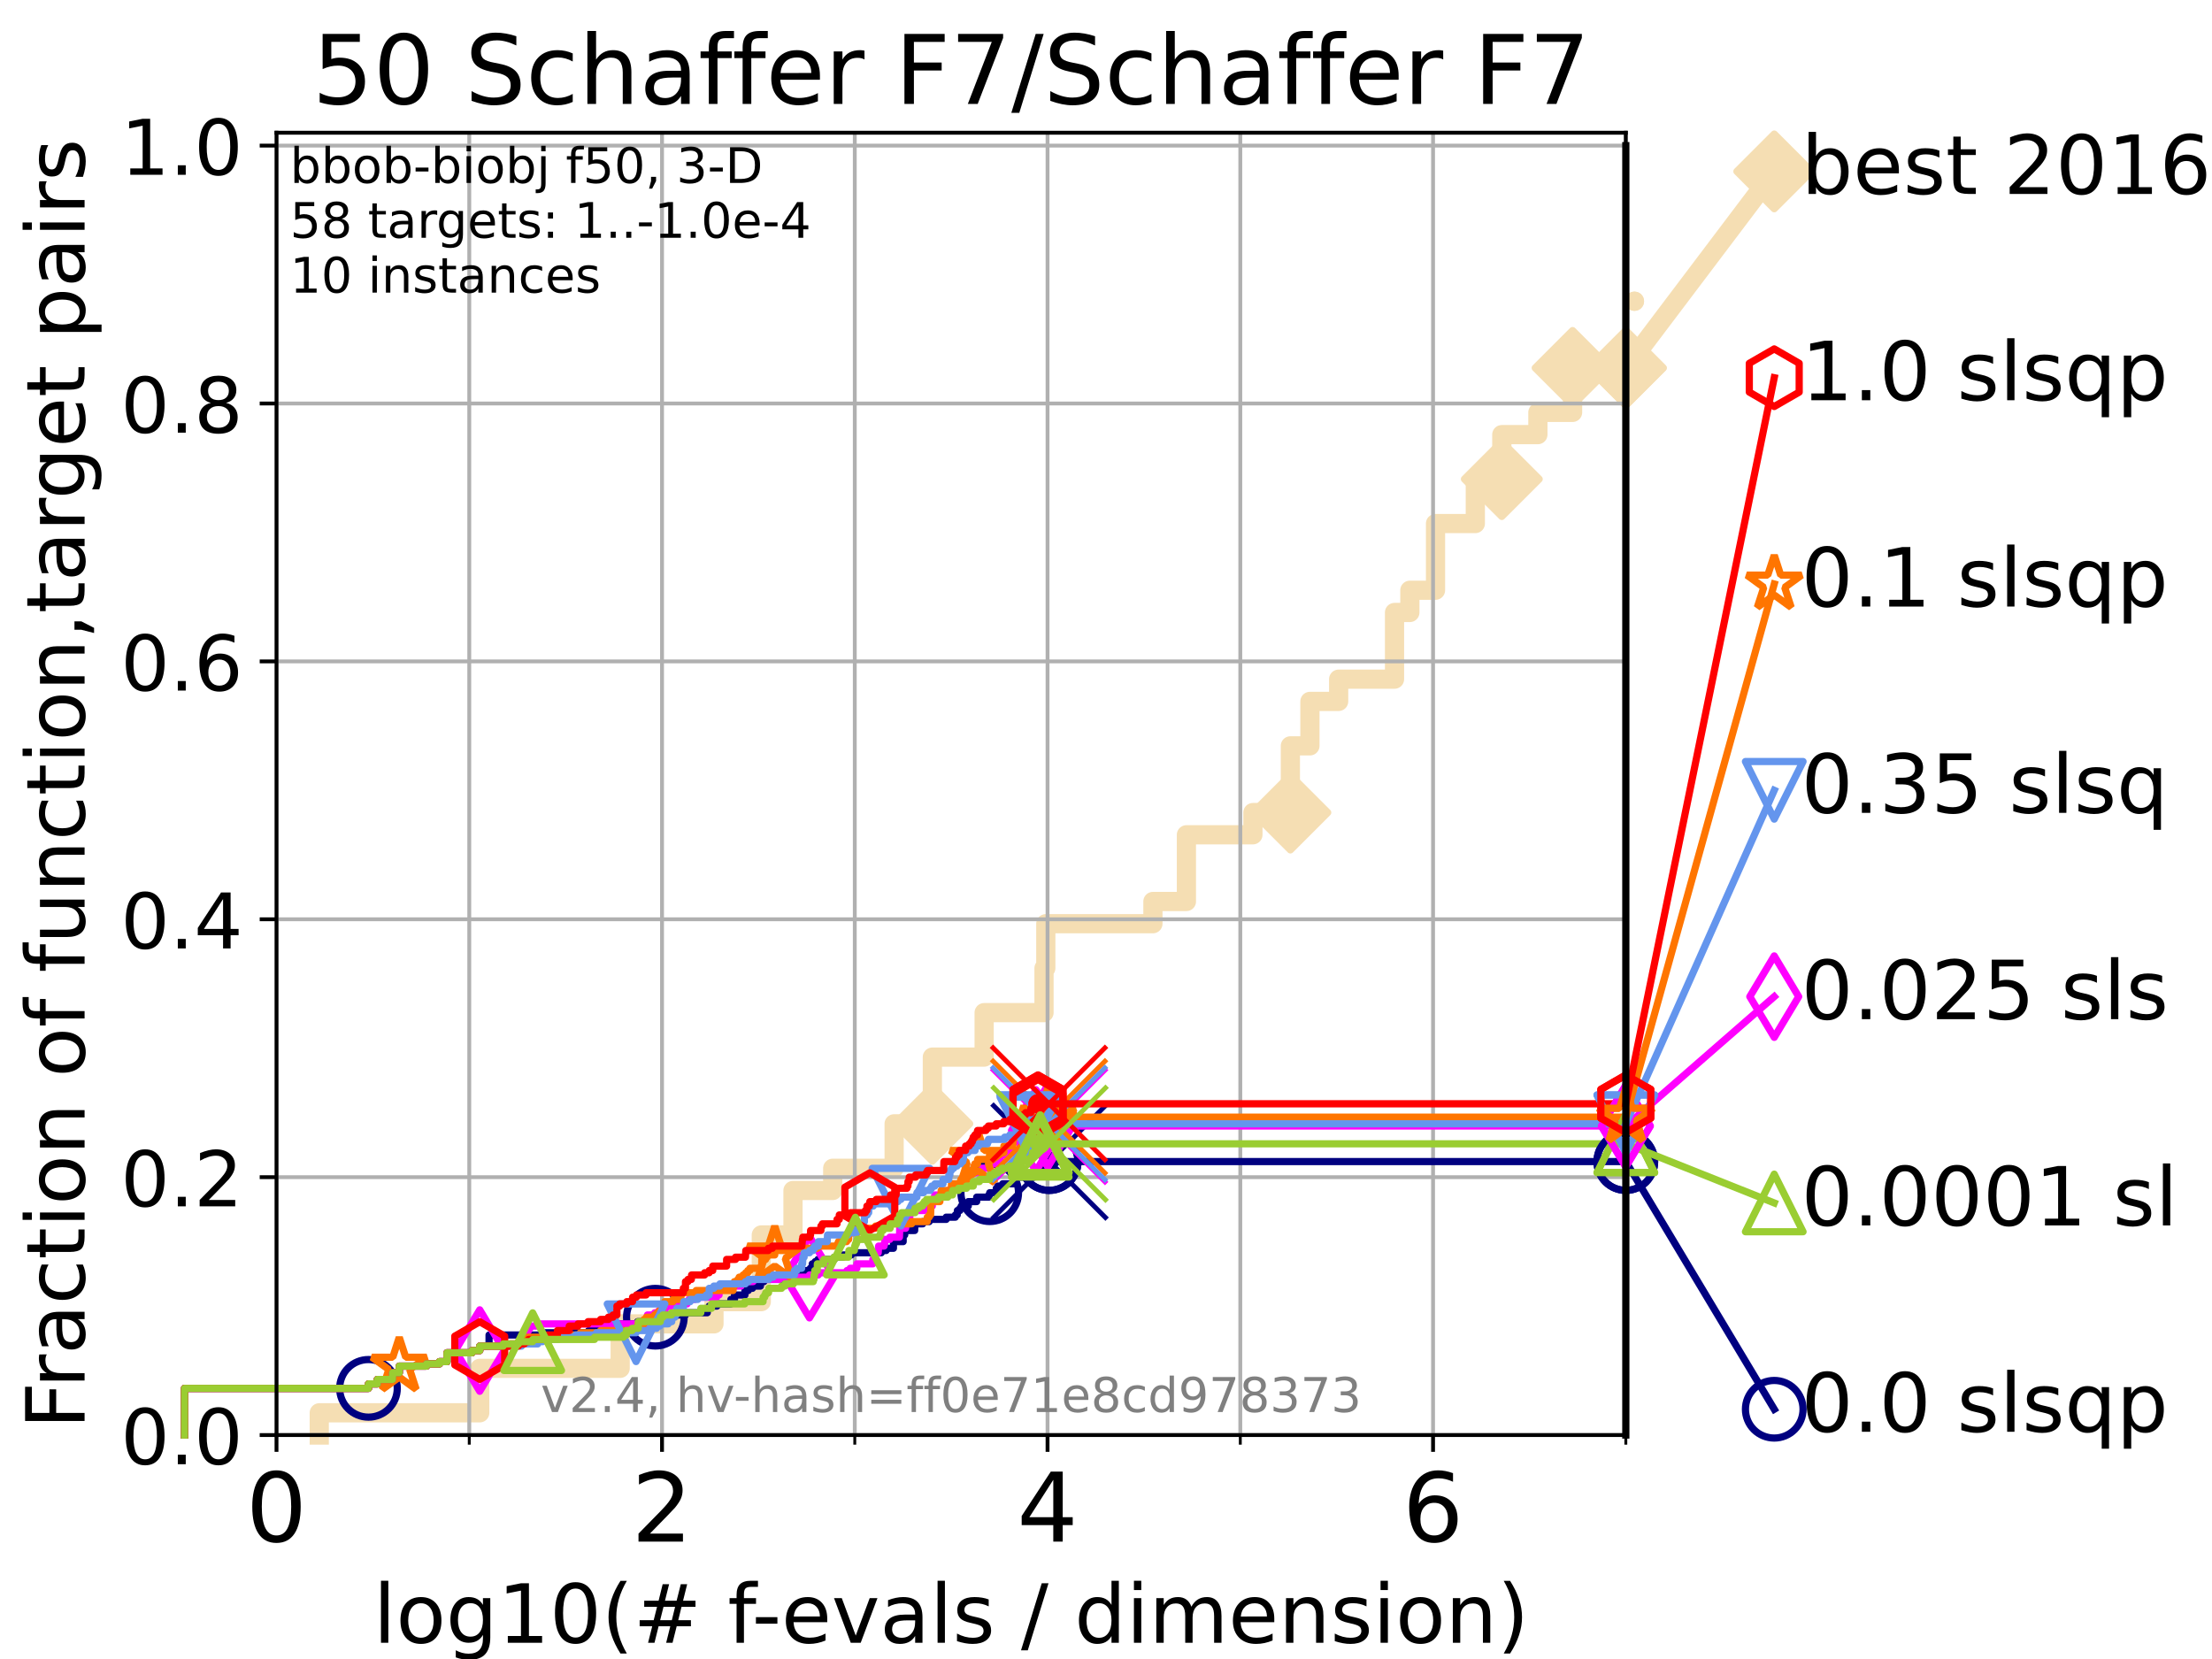 <?xml version="1.0" encoding="utf-8" standalone="no"?>
<!DOCTYPE svg PUBLIC "-//W3C//DTD SVG 1.1//EN"
  "http://www.w3.org/Graphics/SVG/1.1/DTD/svg11.dtd">
<!-- Created with matplotlib (https://matplotlib.org/) -->
<svg height="345.6pt" version="1.1" viewBox="0 0 460.8 345.6" width="460.8pt" xmlns="http://www.w3.org/2000/svg" xmlns:xlink="http://www.w3.org/1999/xlink">
 <defs>
  <style type="text/css">*{stroke-linecap:butt;stroke-linejoin:round;}</style>
 </defs>
 <g id="figure_1">
  <g id="patch_1">
   <path d="M 0 345.6 
L 460.8 345.6 
L 460.8 0 
L 0 0 
z
" style="fill:#ffffff;"/>
  </g>
  <g id="axes_1">
   <g id="patch_2">
    <path d="M 57.6 298.944 
L 338.688 298.944 
L 338.688 27.648 
L 57.6 27.648 
z
" style="fill:#ffffff;"/>
   </g>
   <g id="line2d_1">
    <path d="M 66.508 298.944 
L 66.508 294.313 
L 99.938 294.313 
L 99.938 285.05 
L 129.195 285.05 
L 129.195 275.788 
L 148.733 275.788 
L 148.733 271.157 
L 158.591 271.157 
L 158.591 257.263 
L 165.194 257.263 
L 165.194 248.001 
L 173.47 248.001 
L 173.47 243.37 
L 186.263 243.37 
L 186.263 234.107 
L 194.226 234.107 
L 194.226 220.214 
L 205.015 220.214 
L 205.015 210.951 
L 217.487 210.951 
L 217.487 201.689 
L 217.859 201.689 
L 217.859 192.426 
L 240.173 192.426 
L 240.173 187.795 
L 247.153 187.795 
L 247.153 173.901 
L 261.005 173.901 
L 261.005 169.27 
L 268.808 169.27 
L 268.808 155.377 
L 272.881 155.377 
L 272.881 146.114 
L 278.865 146.114 
L 278.865 141.483 
L 290.504 141.483 
L 290.504 127.589 
L 293.701 127.589 
L 293.701 122.958 
L 299.044 122.958 
L 299.044 109.065 
L 307.337 109.065 
L 307.337 99.802 
L 312.854 99.802 
L 312.854 90.54 
L 320.369 90.54 
L 320.369 85.909 
L 327.599 85.909 
L 327.599 76.646 
L 338.688 76.646 
" style="fill:none;stroke:#f5deb3;stroke-linecap:square;stroke-width:4;"/>
   </g>
   <g id="line2d_2">
    <defs>
     <path d="M 0 7.778 
L 7.778 0 
L 0 -7.778 
L -7.778 0 
z
" id="mfbf8b7783b" style="stroke:#f5deb3;stroke-linejoin:miter;stroke-width:1.5;"/>
    </defs>
    <g>
     <use style="fill:#f5deb3;stroke:#f5deb3;stroke-linejoin:miter;stroke-width:1.5;" x="194.226" xlink:href="#mfbf8b7783b" y="234.107"/>
     <use style="fill:#f5deb3;stroke:#f5deb3;stroke-linejoin:miter;stroke-width:1.5;" x="268.808" xlink:href="#mfbf8b7783b" y="169.27"/>
     <use style="fill:#f5deb3;stroke:#f5deb3;stroke-linejoin:miter;stroke-width:1.5;" x="312.854" xlink:href="#mfbf8b7783b" y="99.802"/>
     <use style="fill:#f5deb3;stroke:#f5deb3;stroke-linejoin:miter;stroke-width:1.5;" x="327.599" xlink:href="#mfbf8b7783b" y="76.646"/>
     <use style="fill:#f5deb3;stroke:#f5deb3;stroke-linejoin:miter;stroke-width:1.5;" x="338.688" xlink:href="#mfbf8b7783b" y="76.646"/>
    </g>
   </g>
   <g id="line2d_3">
    <path style="fill:none;stroke:#f5deb3;stroke-linecap:square;stroke-width:4;"/>
    <g/>
   </g>
   <g id="line2d_4">
    <path d="M 338.688 76.646 
L 369.608 35.706 
" style="fill:none;stroke:#f5deb3;stroke-linecap:square;stroke-width:4;"/>
    <g>
     <use style="fill:#f5deb3;stroke:#f5deb3;stroke-linejoin:miter;stroke-width:1.5;" x="338.688" xlink:href="#mfbf8b7783b" y="76.646"/>
     <use style="fill:#f5deb3;stroke:#f5deb3;stroke-linejoin:miter;stroke-width:1.5;" x="369.608" xlink:href="#mfbf8b7783b" y="35.706"/>
    </g>
   </g>
   <g id="matplotlib.axis_1">
    <g id="xtick_1">
     <g id="line2d_5">
      <path clip-path="url(#p008b02ec39)" d="M 57.6 298.944 
L 57.6 27.648 
" style="fill:none;stroke:#b0b0b0;stroke-linecap:square;stroke-width:0.8;"/>
     </g>
     <g id="line2d_6">
      <defs>
       <path d="M 0 0 
L 0 3.5 
" id="m84416e7a6f" style="stroke:#000000;stroke-width:0.8;"/>
      </defs>
      <g>
       <use style="stroke:#000000;stroke-width:0.8;" x="57.6" xlink:href="#m84416e7a6f" y="298.944"/>
      </g>
     </g>
     <g id="text_1">
      <!-- 0 -->
      <g transform="translate(51.237 321.141)scale(0.2 -0.2)">
       <defs>
        <path d="M 31.781 66.406 
Q 24.172 66.406 20.328 58.906 
Q 16.5 51.422 16.5 36.375 
Q 16.5 21.391 20.328 13.891 
Q 24.172 6.391 31.781 6.391 
Q 39.453 6.391 43.281 13.891 
Q 47.125 21.391 47.125 36.375 
Q 47.125 51.422 43.281 58.906 
Q 39.453 66.406 31.781 66.406 
z
M 31.781 74.219 
Q 44.047 74.219 50.516 64.516 
Q 56.984 54.828 56.984 36.375 
Q 56.984 17.969 50.516 8.266 
Q 44.047 -1.422 31.781 -1.422 
Q 19.531 -1.422 13.062 8.266 
Q 6.594 17.969 6.594 36.375 
Q 6.594 54.828 13.062 64.516 
Q 19.531 74.219 31.781 74.219 
z
" id="DejaVuSans-48"/>
       </defs>
       <use xlink:href="#DejaVuSans-48"/>
      </g>
     </g>
    </g>
    <g id="xtick_2">
     <g id="line2d_7">
      <path clip-path="url(#p008b02ec39)" d="M 137.911 298.944 
L 137.911 27.648 
" style="fill:none;stroke:#b0b0b0;stroke-linecap:square;stroke-width:0.8;"/>
     </g>
     <g id="line2d_8">
      <g>
       <use style="stroke:#000000;stroke-width:0.8;" x="137.911" xlink:href="#m84416e7a6f" y="298.944"/>
      </g>
     </g>
     <g id="text_2">
      <!-- 2 -->
      <g transform="translate(131.548 321.141)scale(0.2 -0.2)">
       <defs>
        <path d="M 19.188 8.297 
L 53.609 8.297 
L 53.609 0 
L 7.328 0 
L 7.328 8.297 
Q 12.938 14.109 22.625 23.891 
Q 32.328 33.688 34.812 36.531 
Q 39.547 41.844 41.422 45.531 
Q 43.312 49.219 43.312 52.781 
Q 43.312 58.594 39.234 62.25 
Q 35.156 65.922 28.609 65.922 
Q 23.969 65.922 18.812 64.312 
Q 13.672 62.703 7.812 59.422 
L 7.812 69.391 
Q 13.766 71.781 18.938 73 
Q 24.125 74.219 28.422 74.219 
Q 39.75 74.219 46.484 68.547 
Q 53.219 62.891 53.219 53.422 
Q 53.219 48.922 51.531 44.891 
Q 49.859 40.875 45.406 35.406 
Q 44.188 33.984 37.641 27.219 
Q 31.109 20.453 19.188 8.297 
z
" id="DejaVuSans-50"/>
       </defs>
       <use xlink:href="#DejaVuSans-50"/>
      </g>
     </g>
    </g>
    <g id="xtick_3">
     <g id="line2d_9">
      <path clip-path="url(#p008b02ec39)" d="M 218.222 298.944 
L 218.222 27.648 
" style="fill:none;stroke:#b0b0b0;stroke-linecap:square;stroke-width:0.8;"/>
     </g>
     <g id="line2d_10">
      <g>
       <use style="stroke:#000000;stroke-width:0.8;" x="218.222" xlink:href="#m84416e7a6f" y="298.944"/>
      </g>
     </g>
     <g id="text_3">
      <!-- 4 -->
      <g transform="translate(211.859 321.141)scale(0.2 -0.2)">
       <defs>
        <path d="M 37.797 64.312 
L 12.891 25.391 
L 37.797 25.391 
z
M 35.203 72.906 
L 47.609 72.906 
L 47.609 25.391 
L 58.016 25.391 
L 58.016 17.188 
L 47.609 17.188 
L 47.609 0 
L 37.797 0 
L 37.797 17.188 
L 4.891 17.188 
L 4.891 26.703 
z
" id="DejaVuSans-52"/>
       </defs>
       <use xlink:href="#DejaVuSans-52"/>
      </g>
     </g>
    </g>
    <g id="xtick_4">
     <g id="line2d_11">
      <path clip-path="url(#p008b02ec39)" d="M 298.533 298.944 
L 298.533 27.648 
" style="fill:none;stroke:#b0b0b0;stroke-linecap:square;stroke-width:0.8;"/>
     </g>
     <g id="line2d_12">
      <g>
       <use style="stroke:#000000;stroke-width:0.8;" x="298.533" xlink:href="#m84416e7a6f" y="298.944"/>
      </g>
     </g>
     <g id="text_4">
      <!-- 6 -->
      <g transform="translate(292.17 321.141)scale(0.2 -0.2)">
       <defs>
        <path d="M 33.016 40.375 
Q 26.375 40.375 22.484 35.828 
Q 18.609 31.297 18.609 23.391 
Q 18.609 15.531 22.484 10.953 
Q 26.375 6.391 33.016 6.391 
Q 39.656 6.391 43.531 10.953 
Q 47.406 15.531 47.406 23.391 
Q 47.406 31.297 43.531 35.828 
Q 39.656 40.375 33.016 40.375 
z
M 52.594 71.297 
L 52.594 62.312 
Q 48.875 64.062 45.094 64.984 
Q 41.312 65.922 37.594 65.922 
Q 27.828 65.922 22.672 59.328 
Q 17.531 52.734 16.797 39.406 
Q 19.672 43.656 24.016 45.922 
Q 28.375 48.188 33.594 48.188 
Q 44.578 48.188 50.953 41.516 
Q 57.328 34.859 57.328 23.391 
Q 57.328 12.156 50.688 5.359 
Q 44.047 -1.422 33.016 -1.422 
Q 20.359 -1.422 13.672 8.266 
Q 6.984 17.969 6.984 36.375 
Q 6.984 53.656 15.188 63.938 
Q 23.391 74.219 37.203 74.219 
Q 40.922 74.219 44.703 73.484 
Q 48.484 72.75 52.594 71.297 
z
" id="DejaVuSans-54"/>
       </defs>
       <use xlink:href="#DejaVuSans-54"/>
      </g>
     </g>
    </g>
    <g id="xtick_5">
     <g id="line2d_13">
      <path clip-path="url(#p008b02ec39)" d="M 97.755 298.944 
L 97.755 27.648 
" style="fill:none;stroke:#b0b0b0;stroke-linecap:square;stroke-width:0.8;"/>
     </g>
     <g id="line2d_14">
      <defs>
       <path d="M 0 0 
L 0 2 
" id="m93cf8de88c" style="stroke:#000000;stroke-width:0.6;"/>
      </defs>
      <g>
       <use style="stroke:#000000;stroke-width:0.6;" x="97.755" xlink:href="#m93cf8de88c" y="298.944"/>
      </g>
     </g>
    </g>
    <g id="xtick_6">
     <g id="line2d_15">
      <path clip-path="url(#p008b02ec39)" d="M 178.066 298.944 
L 178.066 27.648 
" style="fill:none;stroke:#b0b0b0;stroke-linecap:square;stroke-width:0.8;"/>
     </g>
     <g id="line2d_16">
      <g>
       <use style="stroke:#000000;stroke-width:0.6;" x="178.066" xlink:href="#m93cf8de88c" y="298.944"/>
      </g>
     </g>
    </g>
    <g id="xtick_7">
     <g id="line2d_17">
      <path clip-path="url(#p008b02ec39)" d="M 258.377 298.944 
L 258.377 27.648 
" style="fill:none;stroke:#b0b0b0;stroke-linecap:square;stroke-width:0.8;"/>
     </g>
     <g id="line2d_18">
      <g>
       <use style="stroke:#000000;stroke-width:0.6;" x="258.377" xlink:href="#m93cf8de88c" y="298.944"/>
      </g>
     </g>
    </g>
    <g id="xtick_8">
     <g id="line2d_19">
      <path clip-path="url(#p008b02ec39)" d="M 338.688 298.944 
L 338.688 27.648 
" style="fill:none;stroke:#b0b0b0;stroke-linecap:square;stroke-width:0.8;"/>
     </g>
     <g id="line2d_20">
      <g>
       <use style="stroke:#000000;stroke-width:0.6;" x="338.688" xlink:href="#m93cf8de88c" y="298.944"/>
      </g>
     </g>
    </g>
    <g id="text_5">
     <!-- log10(# f-evals / dimension) -->
     <g transform="translate(77.764 342.218)scale(0.17 -0.17)">
      <defs>
       <path d="M 9.422 75.984 
L 18.406 75.984 
L 18.406 0 
L 9.422 0 
z
" id="DejaVuSans-108"/>
       <path d="M 30.609 48.391 
Q 23.391 48.391 19.188 42.75 
Q 14.984 37.109 14.984 27.297 
Q 14.984 17.484 19.156 11.844 
Q 23.344 6.203 30.609 6.203 
Q 37.797 6.203 41.984 11.859 
Q 46.188 17.531 46.188 27.297 
Q 46.188 37.016 41.984 42.703 
Q 37.797 48.391 30.609 48.391 
z
M 30.609 56 
Q 42.328 56 49.016 48.375 
Q 55.719 40.766 55.719 27.297 
Q 55.719 13.875 49.016 6.219 
Q 42.328 -1.422 30.609 -1.422 
Q 18.844 -1.422 12.172 6.219 
Q 5.516 13.875 5.516 27.297 
Q 5.516 40.766 12.172 48.375 
Q 18.844 56 30.609 56 
z
" id="DejaVuSans-111"/>
       <path d="M 45.406 27.984 
Q 45.406 37.75 41.375 43.109 
Q 37.359 48.484 30.078 48.484 
Q 22.859 48.484 18.828 43.109 
Q 14.797 37.75 14.797 27.984 
Q 14.797 18.266 18.828 12.891 
Q 22.859 7.516 30.078 7.516 
Q 37.359 7.516 41.375 12.891 
Q 45.406 18.266 45.406 27.984 
z
M 54.391 6.781 
Q 54.391 -7.172 48.188 -13.984 
Q 42 -20.797 29.203 -20.797 
Q 24.469 -20.797 20.266 -20.094 
Q 16.062 -19.391 12.109 -17.922 
L 12.109 -9.188 
Q 16.062 -11.328 19.922 -12.344 
Q 23.781 -13.375 27.781 -13.375 
Q 36.625 -13.375 41.016 -8.766 
Q 45.406 -4.156 45.406 5.172 
L 45.406 9.625 
Q 42.625 4.781 38.281 2.391 
Q 33.938 0 27.875 0 
Q 17.828 0 11.672 7.656 
Q 5.516 15.328 5.516 27.984 
Q 5.516 40.672 11.672 48.328 
Q 17.828 56 27.875 56 
Q 33.938 56 38.281 53.609 
Q 42.625 51.219 45.406 46.391 
L 45.406 54.688 
L 54.391 54.688 
z
" id="DejaVuSans-103"/>
       <path d="M 12.406 8.297 
L 28.516 8.297 
L 28.516 63.922 
L 10.984 60.406 
L 10.984 69.391 
L 28.422 72.906 
L 38.281 72.906 
L 38.281 8.297 
L 54.391 8.297 
L 54.391 0 
L 12.406 0 
z
" id="DejaVuSans-49"/>
       <path d="M 31 75.875 
Q 24.469 64.656 21.281 53.656 
Q 18.109 42.672 18.109 31.391 
Q 18.109 20.125 21.312 9.062 
Q 24.516 -2 31 -13.188 
L 23.188 -13.188 
Q 15.875 -1.703 12.234 9.375 
Q 8.594 20.453 8.594 31.391 
Q 8.594 42.281 12.203 53.312 
Q 15.828 64.359 23.188 75.875 
z
" id="DejaVuSans-40"/>
       <path d="M 51.125 44 
L 36.922 44 
L 32.812 27.688 
L 47.125 27.688 
z
M 43.797 71.781 
L 38.719 51.516 
L 52.984 51.516 
L 58.109 71.781 
L 65.922 71.781 
L 60.891 51.516 
L 76.125 51.516 
L 76.125 44 
L 58.984 44 
L 54.984 27.688 
L 70.516 27.688 
L 70.516 20.219 
L 53.078 20.219 
L 48 0 
L 40.188 0 
L 45.219 20.219 
L 30.906 20.219 
L 25.875 0 
L 18.016 0 
L 23.094 20.219 
L 7.719 20.219 
L 7.719 27.688 
L 24.906 27.688 
L 29 44 
L 13.281 44 
L 13.281 51.516 
L 30.906 51.516 
L 35.891 71.781 
z
" id="DejaVuSans-35"/>
       <path id="DejaVuSans-32"/>
       <path d="M 37.109 75.984 
L 37.109 68.5 
L 28.516 68.5 
Q 23.688 68.5 21.797 66.547 
Q 19.922 64.594 19.922 59.516 
L 19.922 54.688 
L 34.719 54.688 
L 34.719 47.703 
L 19.922 47.703 
L 19.922 0 
L 10.891 0 
L 10.891 47.703 
L 2.297 47.703 
L 2.297 54.688 
L 10.891 54.688 
L 10.891 58.5 
Q 10.891 67.625 15.141 71.797 
Q 19.391 75.984 28.609 75.984 
z
" id="DejaVuSans-102"/>
       <path d="M 4.891 31.391 
L 31.203 31.391 
L 31.203 23.391 
L 4.891 23.391 
z
" id="DejaVuSans-45"/>
       <path d="M 56.203 29.594 
L 56.203 25.203 
L 14.891 25.203 
Q 15.484 15.922 20.484 11.062 
Q 25.484 6.203 34.422 6.203 
Q 39.594 6.203 44.453 7.469 
Q 49.312 8.734 54.109 11.281 
L 54.109 2.781 
Q 49.266 0.734 44.188 -0.344 
Q 39.109 -1.422 33.891 -1.422 
Q 20.797 -1.422 13.156 6.188 
Q 5.516 13.812 5.516 26.812 
Q 5.516 40.234 12.766 48.109 
Q 20.016 56 32.328 56 
Q 43.359 56 49.781 48.891 
Q 56.203 41.797 56.203 29.594 
z
M 47.219 32.234 
Q 47.125 39.594 43.094 43.984 
Q 39.062 48.391 32.422 48.391 
Q 24.906 48.391 20.391 44.141 
Q 15.875 39.891 15.188 32.172 
z
" id="DejaVuSans-101"/>
       <path d="M 2.984 54.688 
L 12.5 54.688 
L 29.594 8.797 
L 46.688 54.688 
L 56.203 54.688 
L 35.688 0 
L 23.484 0 
z
" id="DejaVuSans-118"/>
       <path d="M 34.281 27.484 
Q 23.391 27.484 19.188 25 
Q 14.984 22.516 14.984 16.5 
Q 14.984 11.719 18.141 8.906 
Q 21.297 6.109 26.703 6.109 
Q 34.188 6.109 38.703 11.406 
Q 43.219 16.703 43.219 25.484 
L 43.219 27.484 
z
M 52.203 31.203 
L 52.203 0 
L 43.219 0 
L 43.219 8.297 
Q 40.141 3.328 35.547 0.953 
Q 30.953 -1.422 24.312 -1.422 
Q 15.922 -1.422 10.953 3.297 
Q 6 8.016 6 15.922 
Q 6 25.141 12.172 29.828 
Q 18.359 34.516 30.609 34.516 
L 43.219 34.516 
L 43.219 35.406 
Q 43.219 41.609 39.141 45 
Q 35.062 48.391 27.688 48.391 
Q 23 48.391 18.547 47.266 
Q 14.109 46.141 10.016 43.891 
L 10.016 52.203 
Q 14.938 54.109 19.578 55.047 
Q 24.219 56 28.609 56 
Q 40.484 56 46.344 49.844 
Q 52.203 43.703 52.203 31.203 
z
" id="DejaVuSans-97"/>
       <path d="M 44.281 53.078 
L 44.281 44.578 
Q 40.484 46.531 36.375 47.5 
Q 32.281 48.484 27.875 48.484 
Q 21.188 48.484 17.844 46.438 
Q 14.5 44.391 14.5 40.281 
Q 14.5 37.156 16.891 35.375 
Q 19.281 33.594 26.516 31.984 
L 29.594 31.297 
Q 39.156 29.25 43.188 25.516 
Q 47.219 21.781 47.219 15.094 
Q 47.219 7.469 41.188 3.016 
Q 35.156 -1.422 24.609 -1.422 
Q 20.219 -1.422 15.453 -0.562 
Q 10.688 0.297 5.422 2 
L 5.422 11.281 
Q 10.406 8.688 15.234 7.391 
Q 20.062 6.109 24.812 6.109 
Q 31.156 6.109 34.562 8.281 
Q 37.984 10.453 37.984 14.406 
Q 37.984 18.062 35.516 20.016 
Q 33.062 21.969 24.703 23.781 
L 21.578 24.516 
Q 13.234 26.266 9.516 29.906 
Q 5.812 33.547 5.812 39.891 
Q 5.812 47.609 11.281 51.797 
Q 16.75 56 26.812 56 
Q 31.781 56 36.172 55.266 
Q 40.578 54.547 44.281 53.078 
z
" id="DejaVuSans-115"/>
       <path d="M 25.391 72.906 
L 33.688 72.906 
L 8.297 -9.281 
L 0 -9.281 
z
" id="DejaVuSans-47"/>
       <path d="M 45.406 46.391 
L 45.406 75.984 
L 54.391 75.984 
L 54.391 0 
L 45.406 0 
L 45.406 8.203 
Q 42.578 3.328 38.25 0.953 
Q 33.938 -1.422 27.875 -1.422 
Q 17.969 -1.422 11.734 6.484 
Q 5.516 14.406 5.516 27.297 
Q 5.516 40.188 11.734 48.094 
Q 17.969 56 27.875 56 
Q 33.938 56 38.25 53.625 
Q 42.578 51.266 45.406 46.391 
z
M 14.797 27.297 
Q 14.797 17.391 18.875 11.75 
Q 22.953 6.109 30.078 6.109 
Q 37.203 6.109 41.297 11.75 
Q 45.406 17.391 45.406 27.297 
Q 45.406 37.203 41.297 42.844 
Q 37.203 48.484 30.078 48.484 
Q 22.953 48.484 18.875 42.844 
Q 14.797 37.203 14.797 27.297 
z
" id="DejaVuSans-100"/>
       <path d="M 9.422 54.688 
L 18.406 54.688 
L 18.406 0 
L 9.422 0 
z
M 9.422 75.984 
L 18.406 75.984 
L 18.406 64.594 
L 9.422 64.594 
z
" id="DejaVuSans-105"/>
       <path d="M 52 44.188 
Q 55.375 50.25 60.062 53.125 
Q 64.75 56 71.094 56 
Q 79.641 56 84.281 50.016 
Q 88.922 44.047 88.922 33.016 
L 88.922 0 
L 79.891 0 
L 79.891 32.719 
Q 79.891 40.578 77.094 44.375 
Q 74.312 48.188 68.609 48.188 
Q 61.625 48.188 57.562 43.547 
Q 53.516 38.922 53.516 30.906 
L 53.516 0 
L 44.484 0 
L 44.484 32.719 
Q 44.484 40.625 41.703 44.406 
Q 38.922 48.188 33.109 48.188 
Q 26.219 48.188 22.156 43.531 
Q 18.109 38.875 18.109 30.906 
L 18.109 0 
L 9.078 0 
L 9.078 54.688 
L 18.109 54.688 
L 18.109 46.188 
Q 21.188 51.219 25.484 53.609 
Q 29.781 56 35.688 56 
Q 41.656 56 45.828 52.969 
Q 50 49.953 52 44.188 
z
" id="DejaVuSans-109"/>
       <path d="M 54.891 33.016 
L 54.891 0 
L 45.906 0 
L 45.906 32.719 
Q 45.906 40.484 42.875 44.328 
Q 39.844 48.188 33.797 48.188 
Q 26.516 48.188 22.312 43.547 
Q 18.109 38.922 18.109 30.906 
L 18.109 0 
L 9.078 0 
L 9.078 54.688 
L 18.109 54.688 
L 18.109 46.188 
Q 21.344 51.125 25.703 53.562 
Q 30.078 56 35.797 56 
Q 45.219 56 50.047 50.172 
Q 54.891 44.344 54.891 33.016 
z
" id="DejaVuSans-110"/>
       <path d="M 8.016 75.875 
L 15.828 75.875 
Q 23.141 64.359 26.781 53.312 
Q 30.422 42.281 30.422 31.391 
Q 30.422 20.453 26.781 9.375 
Q 23.141 -1.703 15.828 -13.188 
L 8.016 -13.188 
Q 14.5 -2 17.703 9.062 
Q 20.906 20.125 20.906 31.391 
Q 20.906 42.672 17.703 53.656 
Q 14.5 64.656 8.016 75.875 
z
" id="DejaVuSans-41"/>
      </defs>
      <use xlink:href="#DejaVuSans-108"/>
      <use x="27.783" xlink:href="#DejaVuSans-111"/>
      <use x="88.965" xlink:href="#DejaVuSans-103"/>
      <use x="152.441" xlink:href="#DejaVuSans-49"/>
      <use x="216.064" xlink:href="#DejaVuSans-48"/>
      <use x="279.688" xlink:href="#DejaVuSans-40"/>
      <use x="318.701" xlink:href="#DejaVuSans-35"/>
      <use x="402.49" xlink:href="#DejaVuSans-32"/>
      <use x="434.277" xlink:href="#DejaVuSans-102"/>
      <use x="463.982" xlink:href="#DejaVuSans-45"/>
      <use x="500.066" xlink:href="#DejaVuSans-101"/>
      <use x="561.59" xlink:href="#DejaVuSans-118"/>
      <use x="620.77" xlink:href="#DejaVuSans-97"/>
      <use x="682.049" xlink:href="#DejaVuSans-108"/>
      <use x="709.832" xlink:href="#DejaVuSans-115"/>
      <use x="761.932" xlink:href="#DejaVuSans-32"/>
      <use x="793.719" xlink:href="#DejaVuSans-47"/>
      <use x="827.41" xlink:href="#DejaVuSans-32"/>
      <use x="859.197" xlink:href="#DejaVuSans-100"/>
      <use x="922.674" xlink:href="#DejaVuSans-105"/>
      <use x="950.457" xlink:href="#DejaVuSans-109"/>
      <use x="1047.869" xlink:href="#DejaVuSans-101"/>
      <use x="1109.393" xlink:href="#DejaVuSans-110"/>
      <use x="1172.771" xlink:href="#DejaVuSans-115"/>
      <use x="1224.871" xlink:href="#DejaVuSans-105"/>
      <use x="1252.654" xlink:href="#DejaVuSans-111"/>
      <use x="1313.836" xlink:href="#DejaVuSans-110"/>
      <use x="1377.215" xlink:href="#DejaVuSans-41"/>
     </g>
    </g>
   </g>
   <g id="matplotlib.axis_2">
    <g id="ytick_1">
     <g id="line2d_21">
      <path clip-path="url(#p008b02ec39)" d="M 57.6 298.944 
L 338.688 298.944 
" style="fill:none;stroke:#b0b0b0;stroke-linecap:square;stroke-width:0.8;"/>
     </g>
     <g id="line2d_22">
      <defs>
       <path d="M 0 0 
L -3.5 0 
" id="mafe1712781" style="stroke:#000000;stroke-width:0.8;"/>
      </defs>
      <g>
       <use style="stroke:#000000;stroke-width:0.8;" x="57.6" xlink:href="#mafe1712781" y="298.944"/>
      </g>
     </g>
     <g id="text_6">
      <!-- 0.0 -->
      <g transform="translate(25.155 305.023)scale(0.16 -0.16)">
       <defs>
        <path d="M 10.688 12.406 
L 21 12.406 
L 21 0 
L 10.688 0 
z
" id="DejaVuSans-46"/>
       </defs>
       <use xlink:href="#DejaVuSans-48"/>
       <use x="63.623" xlink:href="#DejaVuSans-46"/>
       <use x="95.41" xlink:href="#DejaVuSans-48"/>
      </g>
     </g>
    </g>
    <g id="ytick_2">
     <g id="line2d_23">
      <path clip-path="url(#p008b02ec39)" d="M 57.6 245.222 
L 338.688 245.222 
" style="fill:none;stroke:#b0b0b0;stroke-linecap:square;stroke-width:0.8;"/>
     </g>
     <g id="line2d_24">
      <g>
       <use style="stroke:#000000;stroke-width:0.8;" x="57.6" xlink:href="#mafe1712781" y="245.222"/>
      </g>
     </g>
     <g id="text_7">
      <!-- 0.2 -->
      <g transform="translate(25.155 251.301)scale(0.16 -0.16)">
       <use xlink:href="#DejaVuSans-48"/>
       <use x="63.623" xlink:href="#DejaVuSans-46"/>
       <use x="95.41" xlink:href="#DejaVuSans-50"/>
      </g>
     </g>
    </g>
    <g id="ytick_3">
     <g id="line2d_25">
      <path clip-path="url(#p008b02ec39)" d="M 57.6 191.5 
L 338.688 191.5 
" style="fill:none;stroke:#b0b0b0;stroke-linecap:square;stroke-width:0.8;"/>
     </g>
     <g id="line2d_26">
      <g>
       <use style="stroke:#000000;stroke-width:0.8;" x="57.6" xlink:href="#mafe1712781" y="191.5"/>
      </g>
     </g>
     <g id="text_8">
      <!-- 0.4 -->
      <g transform="translate(25.155 197.579)scale(0.16 -0.16)">
       <use xlink:href="#DejaVuSans-48"/>
       <use x="63.623" xlink:href="#DejaVuSans-46"/>
       <use x="95.41" xlink:href="#DejaVuSans-52"/>
      </g>
     </g>
    </g>
    <g id="ytick_4">
     <g id="line2d_27">
      <path clip-path="url(#p008b02ec39)" d="M 57.6 137.778 
L 338.688 137.778 
" style="fill:none;stroke:#b0b0b0;stroke-linecap:square;stroke-width:0.8;"/>
     </g>
     <g id="line2d_28">
      <g>
       <use style="stroke:#000000;stroke-width:0.8;" x="57.6" xlink:href="#mafe1712781" y="137.778"/>
      </g>
     </g>
     <g id="text_9">
      <!-- 0.6 -->
      <g transform="translate(25.155 143.857)scale(0.16 -0.16)">
       <use xlink:href="#DejaVuSans-48"/>
       <use x="63.623" xlink:href="#DejaVuSans-46"/>
       <use x="95.41" xlink:href="#DejaVuSans-54"/>
      </g>
     </g>
    </g>
    <g id="ytick_5">
     <g id="line2d_29">
      <path clip-path="url(#p008b02ec39)" d="M 57.6 84.056 
L 338.688 84.056 
" style="fill:none;stroke:#b0b0b0;stroke-linecap:square;stroke-width:0.8;"/>
     </g>
     <g id="line2d_30">
      <g>
       <use style="stroke:#000000;stroke-width:0.8;" x="57.6" xlink:href="#mafe1712781" y="84.056"/>
      </g>
     </g>
     <g id="text_10">
      <!-- 0.8 -->
      <g transform="translate(25.155 90.135)scale(0.16 -0.16)">
       <defs>
        <path d="M 31.781 34.625 
Q 24.75 34.625 20.719 30.859 
Q 16.703 27.094 16.703 20.516 
Q 16.703 13.922 20.719 10.156 
Q 24.75 6.391 31.781 6.391 
Q 38.812 6.391 42.859 10.172 
Q 46.922 13.969 46.922 20.516 
Q 46.922 27.094 42.891 30.859 
Q 38.875 34.625 31.781 34.625 
z
M 21.922 38.812 
Q 15.578 40.375 12.031 44.719 
Q 8.5 49.078 8.5 55.328 
Q 8.5 64.062 14.719 69.141 
Q 20.953 74.219 31.781 74.219 
Q 42.672 74.219 48.875 69.141 
Q 55.078 64.062 55.078 55.328 
Q 55.078 49.078 51.531 44.719 
Q 48 40.375 41.703 38.812 
Q 48.828 37.156 52.797 32.312 
Q 56.781 27.484 56.781 20.516 
Q 56.781 9.906 50.312 4.234 
Q 43.844 -1.422 31.781 -1.422 
Q 19.734 -1.422 13.25 4.234 
Q 6.781 9.906 6.781 20.516 
Q 6.781 27.484 10.781 32.312 
Q 14.797 37.156 21.922 38.812 
z
M 18.312 54.391 
Q 18.312 48.734 21.844 45.562 
Q 25.391 42.391 31.781 42.391 
Q 38.141 42.391 41.719 45.562 
Q 45.312 48.734 45.312 54.391 
Q 45.312 60.062 41.719 63.234 
Q 38.141 66.406 31.781 66.406 
Q 25.391 66.406 21.844 63.234 
Q 18.312 60.062 18.312 54.391 
z
" id="DejaVuSans-56"/>
       </defs>
       <use xlink:href="#DejaVuSans-48"/>
       <use x="63.623" xlink:href="#DejaVuSans-46"/>
       <use x="95.41" xlink:href="#DejaVuSans-56"/>
      </g>
     </g>
    </g>
    <g id="ytick_6">
     <g id="line2d_31">
      <path clip-path="url(#p008b02ec39)" d="M 57.6 30.334 
L 338.688 30.334 
" style="fill:none;stroke:#b0b0b0;stroke-linecap:square;stroke-width:0.8;"/>
     </g>
     <g id="line2d_32">
      <g>
       <use style="stroke:#000000;stroke-width:0.8;" x="57.6" xlink:href="#mafe1712781" y="30.334"/>
      </g>
     </g>
     <g id="text_11">
      <!-- 1.0 -->
      <g transform="translate(25.155 36.413)scale(0.16 -0.16)">
       <use xlink:href="#DejaVuSans-49"/>
       <use x="63.623" xlink:href="#DejaVuSans-46"/>
       <use x="95.41" xlink:href="#DejaVuSans-48"/>
      </g>
     </g>
    </g>
    <g id="text_12">
     <!-- Fraction of function,target pairs -->
     <g transform="translate(17.62 297.681)rotate(-90)scale(0.17 -0.17)">
      <defs>
       <path d="M 9.812 72.906 
L 51.703 72.906 
L 51.703 64.594 
L 19.672 64.594 
L 19.672 43.109 
L 48.578 43.109 
L 48.578 34.812 
L 19.672 34.812 
L 19.672 0 
L 9.812 0 
z
" id="DejaVuSans-70"/>
       <path d="M 41.109 46.297 
Q 39.594 47.172 37.812 47.578 
Q 36.031 48 33.891 48 
Q 26.266 48 22.188 43.047 
Q 18.109 38.094 18.109 28.812 
L 18.109 0 
L 9.078 0 
L 9.078 54.688 
L 18.109 54.688 
L 18.109 46.188 
Q 20.953 51.172 25.484 53.578 
Q 30.031 56 36.531 56 
Q 37.453 56 38.578 55.875 
Q 39.703 55.766 41.062 55.516 
z
" id="DejaVuSans-114"/>
       <path d="M 48.781 52.594 
L 48.781 44.188 
Q 44.969 46.297 41.141 47.344 
Q 37.312 48.391 33.406 48.391 
Q 24.656 48.391 19.812 42.844 
Q 14.984 37.312 14.984 27.297 
Q 14.984 17.281 19.812 11.734 
Q 24.656 6.203 33.406 6.203 
Q 37.312 6.203 41.141 7.25 
Q 44.969 8.297 48.781 10.406 
L 48.781 2.094 
Q 45.016 0.344 40.984 -0.531 
Q 36.969 -1.422 32.422 -1.422 
Q 20.062 -1.422 12.781 6.344 
Q 5.516 14.109 5.516 27.297 
Q 5.516 40.672 12.859 48.328 
Q 20.219 56 33.016 56 
Q 37.156 56 41.109 55.141 
Q 45.062 54.297 48.781 52.594 
z
" id="DejaVuSans-99"/>
       <path d="M 18.312 70.219 
L 18.312 54.688 
L 36.812 54.688 
L 36.812 47.703 
L 18.312 47.703 
L 18.312 18.016 
Q 18.312 11.328 20.141 9.422 
Q 21.969 7.516 27.594 7.516 
L 36.812 7.516 
L 36.812 0 
L 27.594 0 
Q 17.188 0 13.234 3.875 
Q 9.281 7.766 9.281 18.016 
L 9.281 47.703 
L 2.688 47.703 
L 2.688 54.688 
L 9.281 54.688 
L 9.281 70.219 
z
" id="DejaVuSans-116"/>
       <path d="M 8.5 21.578 
L 8.5 54.688 
L 17.484 54.688 
L 17.484 21.922 
Q 17.484 14.156 20.5 10.266 
Q 23.531 6.391 29.594 6.391 
Q 36.859 6.391 41.078 11.031 
Q 45.312 15.672 45.312 23.688 
L 45.312 54.688 
L 54.297 54.688 
L 54.297 0 
L 45.312 0 
L 45.312 8.406 
Q 42.047 3.422 37.719 1 
Q 33.406 -1.422 27.688 -1.422 
Q 18.266 -1.422 13.375 4.438 
Q 8.5 10.297 8.5 21.578 
z
M 31.109 56 
z
" id="DejaVuSans-117"/>
       <path d="M 11.719 12.406 
L 22.016 12.406 
L 22.016 4 
L 14.016 -11.625 
L 7.719 -11.625 
L 11.719 4 
z
" id="DejaVuSans-44"/>
       <path d="M 18.109 8.203 
L 18.109 -20.797 
L 9.078 -20.797 
L 9.078 54.688 
L 18.109 54.688 
L 18.109 46.391 
Q 20.953 51.266 25.266 53.625 
Q 29.594 56 35.594 56 
Q 45.562 56 51.781 48.094 
Q 58.016 40.188 58.016 27.297 
Q 58.016 14.406 51.781 6.484 
Q 45.562 -1.422 35.594 -1.422 
Q 29.594 -1.422 25.266 0.953 
Q 20.953 3.328 18.109 8.203 
z
M 48.688 27.297 
Q 48.688 37.203 44.609 42.844 
Q 40.531 48.484 33.406 48.484 
Q 26.266 48.484 22.188 42.844 
Q 18.109 37.203 18.109 27.297 
Q 18.109 17.391 22.188 11.75 
Q 26.266 6.109 33.406 6.109 
Q 40.531 6.109 44.609 11.75 
Q 48.688 17.391 48.688 27.297 
z
" id="DejaVuSans-112"/>
      </defs>
      <use xlink:href="#DejaVuSans-70"/>
      <use x="50.27" xlink:href="#DejaVuSans-114"/>
      <use x="91.383" xlink:href="#DejaVuSans-97"/>
      <use x="152.662" xlink:href="#DejaVuSans-99"/>
      <use x="207.643" xlink:href="#DejaVuSans-116"/>
      <use x="246.852" xlink:href="#DejaVuSans-105"/>
      <use x="274.635" xlink:href="#DejaVuSans-111"/>
      <use x="335.816" xlink:href="#DejaVuSans-110"/>
      <use x="399.195" xlink:href="#DejaVuSans-32"/>
      <use x="430.982" xlink:href="#DejaVuSans-111"/>
      <use x="492.164" xlink:href="#DejaVuSans-102"/>
      <use x="527.369" xlink:href="#DejaVuSans-32"/>
      <use x="559.156" xlink:href="#DejaVuSans-102"/>
      <use x="594.361" xlink:href="#DejaVuSans-117"/>
      <use x="657.74" xlink:href="#DejaVuSans-110"/>
      <use x="721.119" xlink:href="#DejaVuSans-99"/>
      <use x="776.1" xlink:href="#DejaVuSans-116"/>
      <use x="815.309" xlink:href="#DejaVuSans-105"/>
      <use x="843.092" xlink:href="#DejaVuSans-111"/>
      <use x="904.273" xlink:href="#DejaVuSans-110"/>
      <use x="967.652" xlink:href="#DejaVuSans-44"/>
      <use x="999.439" xlink:href="#DejaVuSans-116"/>
      <use x="1038.648" xlink:href="#DejaVuSans-97"/>
      <use x="1099.928" xlink:href="#DejaVuSans-114"/>
      <use x="1139.291" xlink:href="#DejaVuSans-103"/>
      <use x="1202.768" xlink:href="#DejaVuSans-101"/>
      <use x="1264.291" xlink:href="#DejaVuSans-116"/>
      <use x="1303.5" xlink:href="#DejaVuSans-32"/>
      <use x="1335.287" xlink:href="#DejaVuSans-112"/>
      <use x="1398.764" xlink:href="#DejaVuSans-97"/>
      <use x="1460.043" xlink:href="#DejaVuSans-105"/>
      <use x="1487.826" xlink:href="#DejaVuSans-114"/>
      <use x="1528.939" xlink:href="#DejaVuSans-115"/>
     </g>
    </g>
   </g>
   <g id="line2d_33">
    <defs>
     <path d="M 0 1.5 
C 0.398 1.5 0.779 1.342 1.061 1.061 
C 1.342 0.779 1.5 0.398 1.5 0 
C 1.5 -0.398 1.342 -0.779 1.061 -1.061 
C 0.779 -1.342 0.398 -1.5 0 -1.5 
C -0.398 -1.5 -0.779 -1.342 -1.061 -1.061 
C -1.342 -0.779 -1.5 -0.398 -1.5 0 
C -1.5 0.398 -1.342 0.779 -1.061 1.061 
C -0.779 1.342 -0.398 1.5 0 1.5 
z
" id="meb6b49503f" style="stroke:#f5deb3;"/>
    </defs>
    <g>
     <use style="fill:#f5deb3;stroke:#f5deb3;" x="340.487" xlink:href="#meb6b49503f" y="62.753"/>
     <use style="fill:#f5deb3;stroke:#f5deb3;" x="340.487" xlink:href="#meb6b49503f" y="62.753"/>
    </g>
   </g>
   <g id="line2d_34">
    <defs>
     <path d="M 0 1.5 
C 0.398 1.5 0.779 1.342 1.061 1.061 
C 1.342 0.779 1.5 0.398 1.5 0 
C 1.5 -0.398 1.342 -0.779 1.061 -1.061 
C 0.779 -1.342 0.398 -1.5 0 -1.5 
C -0.398 -1.5 -0.779 -1.342 -1.061 -1.061 
C -1.342 -0.779 -1.5 -0.398 -1.5 0 
C -1.5 0.398 -1.342 0.779 -1.061 1.061 
C -0.779 1.342 -0.398 1.5 0 1.5 
z
" id="m8528dc9f4e" style="stroke:#000080;"/>
    </defs>
    <g>
     <use style="fill:#000080;stroke:#000080;" x="218.567" xlink:href="#m8528dc9f4e" y="241.98"/>
     <use style="fill:#000080;stroke:#000080;" x="218.567" xlink:href="#m8528dc9f4e" y="241.98"/>
    </g>
   </g>
   <g id="line2d_35">
    <path d="M 38.441 298.944 
L 38.441 289.218 
L 76.759 289.218 
L 76.759 288.292 
L 78.596 288.292 
L 78.596 287.366 
L 81.776 287.366 
L 81.776 285.977 
L 83.172 285.977 
L 83.172 284.587 
L 88.847 284.587 
L 88.847 284.124 
L 91.535 284.124 
L 91.535 283.661 
L 93.122 283.661 
L 93.122 281.809 
L 98.327 281.809 
L 98.327 281.345 
L 99.938 281.345 
L 99.938 280.419 
L 101.878 280.419 
L 101.878 278.104 
L 112.779 278.104 
L 112.779 277.64 
L 122.643 277.64 
L 122.643 277.177 
L 124.369 277.177 
L 124.369 276.714 
L 125.471 276.714 
L 125.471 275.788 
L 132.816 275.788 
L 132.816 275.325 
L 136.52 275.325 
L 136.52 274.399 
L 137.969 274.399 
L 137.969 273.935 
L 142.797 273.935 
L 142.797 273.472 
L 147.335 273.472 
L 147.436 272.546 
L 147.736 272.546 
L 147.736 272.083 
L 149.347 272.083 
L 149.347 271.62 
L 152.258 271.62 
L 152.258 270.694 
L 153.008 270.694 
L 153.008 269.767 
L 155.189 269.767 
L 155.189 268.841 
L 155.887 268.841 
L 155.887 268.378 
L 156.757 268.378 
L 156.757 267.915 
L 158.412 267.915 
L 158.466 266.989 
L 159.133 266.989 
L 159.133 266.526 
L 163.563 266.526 
L 163.563 266.062 
L 164.128 266.062 
L 164.128 265.599 
L 165.01 265.599 
L 165.01 265.136 
L 166.539 265.136 
L 166.539 264.673 
L 168.796 264.673 
L 168.796 264.21 
L 169.206 264.21 
L 169.206 263.284 
L 169.814 263.284 
L 169.814 262.821 
L 170.392 262.821 
L 170.392 262.357 
L 173.808 262.357 
L 173.808 261.894 
L 175.604 261.894 
L 175.604 261.431 
L 177.336 261.431 
L 177.336 260.968 
L 183.599 260.968 
L 183.599 260.505 
L 184.602 260.505 
L 184.602 260.042 
L 186.117 260.042 
L 186.132 258.653 
L 188.145 258.653 
L 188.151 257.263 
L 188.468 257.263 
L 188.468 256.337 
L 190.542 256.337 
L 190.574 254.948 
L 192.221 254.948 
L 192.221 254.484 
L 193.574 254.484 
L 193.574 254.021 
L 197.111 254.021 
L 197.111 253.558 
L 199.019 253.558 
L 199.019 253.095 
L 199.411 253.095 
L 199.444 252.169 
L 199.975 252.169 
L 199.975 251.706 
L 200.248 251.706 
L 200.248 251.243 
L 201.714 251.243 
L 201.714 250.316 
L 203.459 250.316 
L 203.459 249.39 
L 205.981 249.39 
L 205.981 248.927 
L 206.178 248.927 
L 206.178 248.464 
L 207.548 248.464 
L 207.548 247.538 
L 207.855 247.538 
L 207.855 247.075 
L 208.87 247.075 
L 208.87 246.611 
L 211.261 246.611 
L 211.299 245.222 
L 215.38 245.222 
L 215.404 244.296 
L 215.761 244.296 
L 215.761 243.833 
L 218.541 243.833 
L 218.567 241.98 
L 338.688 241.98 
L 338.688 241.98 
" style="fill:none;stroke:#000080;stroke-linecap:square;stroke-width:1.5;"/>
   </g>
   <g id="line2d_36">
    <defs>
     <path d="M 0 6 
C 1.591 6 3.117 5.368 4.243 4.243 
C 5.368 3.117 6 1.591 6 0 
C 6 -1.591 5.368 -3.117 4.243 -4.243 
C 3.117 -5.368 1.591 -6 0 -6 
C -1.591 -6 -3.117 -5.368 -4.243 -4.243 
C -5.368 -3.117 -6 -1.591 -6 0 
C -6 1.591 -5.368 3.117 -4.243 4.243 
C -3.117 5.368 -1.591 6 0 6 
z
" id="m214d039c2e" style="stroke:#000080;stroke-width:1.5;"/>
    </defs>
    <g>
     <use style="fill-opacity:0;stroke:#000080;stroke-width:1.5;" x="76.759" xlink:href="#m214d039c2e" y="289.218"/>
     <use style="fill-opacity:0;stroke:#000080;stroke-width:1.5;" x="136.52" xlink:href="#m214d039c2e" y="274.399"/>
     <use style="fill-opacity:0;stroke:#000080;stroke-width:1.5;" x="206.178" xlink:href="#m214d039c2e" y="248.464"/>
     <use style="fill-opacity:0;stroke:#000080;stroke-width:1.5;" x="218.567" xlink:href="#m214d039c2e" y="241.98"/>
     <use style="fill-opacity:0;stroke:#000080;stroke-width:1.5;" x="218.567" xlink:href="#m214d039c2e" y="241.98"/>
     <use style="fill-opacity:0;stroke:#000080;stroke-width:1.5;" x="338.688" xlink:href="#m214d039c2e" y="241.98"/>
    </g>
   </g>
   <g id="line2d_37">
    <path style="fill:none;stroke:#000080;stroke-linecap:square;stroke-width:1.5;"/>
    <g/>
   </g>
   <g id="line2d_38">
    <path clip-path="url(#p008b02ec39)" d="M 218.63 241.98 
" style="fill:none;stroke:#000080;stroke-linecap:square;stroke-width:1.5;"/>
    <defs>
     <path d="M -12 12 
L 12 -12 
M -12 -12 
L 12 12 
" id="m87db97bce5" style="stroke:#000080;"/>
    </defs>
    <g clip-path="url(#p008b02ec39)">
     <use style="fill:#000080;stroke:#000080;" x="218.63" xlink:href="#m87db97bce5" y="241.98"/>
    </g>
   </g>
   <g id="line2d_39">
    <defs>
     <path d="M 0 1.5 
C 0.398 1.5 0.779 1.342 1.061 1.061 
C 1.342 0.779 1.5 0.398 1.5 0 
C 1.5 -0.398 1.342 -0.779 1.061 -1.061 
C 0.779 -1.342 0.398 -1.5 0 -1.5 
C -0.398 -1.5 -0.779 -1.342 -1.061 -1.061 
C -1.342 -0.779 -1.5 -0.398 -1.5 0 
C -1.5 0.398 -1.342 0.779 -1.061 1.061 
C -0.779 1.342 -0.398 1.5 0 1.5 
z
" id="md2f32ccb5f" style="stroke:#ff00ff;"/>
    </defs>
    <g>
     <use style="fill:#ff00ff;stroke:#ff00ff;" x="218.287" xlink:href="#md2f32ccb5f" y="234.57"/>
     <use style="fill:#ff00ff;stroke:#ff00ff;" x="218.287" xlink:href="#md2f32ccb5f" y="234.57"/>
    </g>
   </g>
   <g id="line2d_40">
    <path d="M 38.441 298.944 
L 38.441 289.218 
L 76.759 289.218 
L 76.759 288.292 
L 78.596 288.292 
L 78.596 287.366 
L 81.776 287.366 
L 81.776 285.977 
L 83.172 285.977 
L 83.172 284.587 
L 88.847 284.587 
L 88.847 284.124 
L 91.535 284.124 
L 91.535 283.661 
L 93.122 283.661 
L 93.122 281.809 
L 98.327 281.809 
L 98.327 281.345 
L 99.938 281.345 
L 99.938 280.419 
L 106.312 280.419 
L 106.312 279.956 
L 108.64 279.956 
L 108.64 278.567 
L 108.949 278.567 
L 108.949 278.104 
L 109.843 278.104 
L 109.843 277.177 
L 110.132 277.177 
L 110.132 276.714 
L 110.415 276.714 
L 110.415 276.251 
L 112.532 276.251 
L 112.532 275.788 
L 134.591 275.788 
L 134.591 275.325 
L 134.87 275.325 
L 134.87 273.935 
L 136.393 273.935 
L 136.393 273.472 
L 137.259 273.472 
L 137.259 273.009 
L 137.618 273.009 
L 137.618 272.546 
L 138.762 272.546 
L 138.762 272.083 
L 139.835 272.083 
L 139.835 271.62 
L 143.144 271.62 
L 143.144 271.157 
L 143.528 271.157 
L 143.528 270.694 
L 144.748 270.694 
L 144.748 270.231 
L 149.287 270.231 
L 149.287 269.767 
L 149.794 269.767 
L 149.824 268.378 
L 151.608 268.378 
L 151.608 267.915 
L 154.372 267.915 
L 154.372 266.989 
L 156.875 266.989 
L 156.875 266.526 
L 162.404 266.526 
L 162.404 266.062 
L 168.627 266.062 
L 168.627 265.599 
L 170.473 265.599 
L 170.473 265.136 
L 176.447 265.136 
L 176.447 264.673 
L 177.104 264.673 
L 177.104 264.21 
L 178.497 264.21 
L 178.497 263.284 
L 181.822 263.284 
L 181.822 262.357 
L 182.106 262.357 
L 182.138 261.431 
L 182.271 261.431 
L 182.271 260.968 
L 182.952 260.968 
L 183.031 259.579 
L 184.165 259.579 
L 184.165 259.116 
L 184.308 259.116 
L 184.308 258.189 
L 185.364 258.189 
L 185.364 257.726 
L 187.371 257.726 
L 187.433 255.874 
L 188.669 255.874 
L 188.669 254.948 
L 189.47 254.948 
L 189.545 253.095 
L 189.611 253.095 
L 189.611 252.632 
L 189.961 252.632 
L 189.961 252.169 
L 192.544 252.169 
L 192.609 251.243 
L 194.217 251.243 
L 194.217 250.316 
L 194.593 250.316 
L 194.593 249.39 
L 194.723 249.39 
L 194.723 248.927 
L 197.472 248.927 
L 197.472 248.001 
L 198.792 248.001 
L 198.857 247.075 
L 200.189 247.075 
L 200.189 246.611 
L 200.65 246.611 
L 200.715 245.685 
L 201.005 245.685 
L 201.055 244.296 
L 204.543 244.296 
L 204.543 243.37 
L 206.322 243.37 
L 206.322 242.443 
L 207.707 242.443 
L 207.707 241.98 
L 208.309 241.98 
L 208.309 241.054 
L 208.51 241.054 
L 208.51 240.591 
L 210.171 240.591 
L 210.171 240.128 
L 211.234 240.128 
L 211.234 239.665 
L 212.549 239.665 
L 212.549 239.201 
L 213.09 239.201 
L 213.09 238.738 
L 213.446 238.738 
L 213.446 237.812 
L 213.816 237.812 
L 213.816 236.886 
L 214.458 236.886 
L 214.522 235.496 
L 215.81 235.496 
L 215.81 235.033 
L 218.287 235.033 
L 218.287 234.57 
L 338.688 234.57 
L 338.688 234.57 
" style="fill:none;stroke:#ff00ff;stroke-linecap:square;stroke-width:1.5;"/>
   </g>
   <g id="line2d_41">
    <defs>
     <path d="M 0 8.485 
L 5.091 0 
L 0 -8.485 
L -5.091 0 
z
" id="m1b45229a94" style="stroke:#ff00ff;stroke-linejoin:miter;stroke-width:1.5;"/>
    </defs>
    <g>
     <use style="fill-opacity:0;stroke:#ff00ff;stroke-linejoin:miter;stroke-width:1.5;" x="99.938" xlink:href="#m1b45229a94" y="281.345"/>
     <use style="fill-opacity:0;stroke:#ff00ff;stroke-linejoin:miter;stroke-width:1.5;" x="168.627" xlink:href="#m1b45229a94" y="266.062"/>
     <use style="fill-opacity:0;stroke:#ff00ff;stroke-linejoin:miter;stroke-width:1.5;" x="215.81" xlink:href="#m1b45229a94" y="235.496"/>
     <use style="fill-opacity:0;stroke:#ff00ff;stroke-linejoin:miter;stroke-width:1.5;" x="218.287" xlink:href="#m1b45229a94" y="234.57"/>
     <use style="fill-opacity:0;stroke:#ff00ff;stroke-linejoin:miter;stroke-width:1.5;" x="218.287" xlink:href="#m1b45229a94" y="234.57"/>
     <use style="fill-opacity:0;stroke:#ff00ff;stroke-linejoin:miter;stroke-width:1.5;" x="338.688" xlink:href="#m1b45229a94" y="234.57"/>
    </g>
   </g>
   <g id="line2d_42">
    <path style="fill:none;stroke:#ff00ff;stroke-linecap:square;stroke-width:1.5;"/>
    <g/>
   </g>
   <g id="line2d_43">
    <path clip-path="url(#p008b02ec39)" d="M 218.547 234.57 
" style="fill:none;stroke:#ff00ff;stroke-linecap:square;stroke-width:1.5;"/>
    <defs>
     <path d="M -12 12 
L 12 -12 
M -12 -12 
L 12 12 
" id="m8215093654" style="stroke:#ff00ff;"/>
    </defs>
    <g clip-path="url(#p008b02ec39)">
     <use style="fill:#ff00ff;stroke:#ff00ff;" x="218.547" xlink:href="#m8215093654" y="234.57"/>
    </g>
   </g>
   <g id="line2d_44">
    <defs>
     <path d="M 0 1.5 
C 0.398 1.5 0.779 1.342 1.061 1.061 
C 1.342 0.779 1.5 0.398 1.5 0 
C 1.5 -0.398 1.342 -0.779 1.061 -1.061 
C 0.779 -1.342 0.398 -1.5 0 -1.5 
C -0.398 -1.5 -0.779 -1.342 -1.061 -1.061 
C -1.342 -0.779 -1.5 -0.398 -1.5 0 
C -1.5 0.398 -1.342 0.779 -1.061 1.061 
C -0.779 1.342 -0.398 1.5 0 1.5 
z
" id="m63fe17a3a8" style="stroke:#ff7500;"/>
    </defs>
    <g>
     <use style="fill:#ff7500;stroke:#ff7500;" x="218.272" xlink:href="#m63fe17a3a8" y="232.718"/>
     <use style="fill:#ff7500;stroke:#ff7500;" x="218.272" xlink:href="#m63fe17a3a8" y="232.718"/>
    </g>
   </g>
   <g id="line2d_45">
    <path d="M 38.441 298.944 
L 38.441 289.218 
L 76.759 289.218 
L 76.759 288.292 
L 78.596 288.292 
L 78.596 287.366 
L 81.776 287.366 
L 81.776 285.977 
L 83.172 285.977 
L 83.172 284.587 
L 88.847 284.587 
L 88.847 284.124 
L 91.535 284.124 
L 91.535 283.661 
L 93.122 283.661 
L 93.122 281.809 
L 98.327 281.809 
L 98.327 281.345 
L 99.938 281.345 
L 99.938 280.419 
L 106.312 280.419 
L 106.312 279.956 
L 108.64 279.956 
L 108.64 278.567 
L 116.72 278.567 
L 116.72 278.104 
L 120.883 278.104 
L 120.883 277.64 
L 125.111 277.64 
L 125.111 277.177 
L 132.423 277.177 
L 132.423 276.714 
L 132.894 276.714 
L 132.894 275.788 
L 134.164 275.788 
L 134.164 274.862 
L 134.661 274.862 
L 134.661 274.399 
L 136.33 274.399 
L 136.33 273.935 
L 136.894 273.935 
L 136.894 273.472 
L 137.38 273.472 
L 137.38 273.009 
L 137.853 273.009 
L 137.853 272.546 
L 138.142 272.546 
L 138.142 272.083 
L 138.256 272.083 
L 138.256 271.62 
L 138.483 271.62 
L 138.483 271.157 
L 140.196 271.157 
L 140.196 270.694 
L 141.849 270.694 
L 141.849 269.767 
L 141.987 269.767 
L 141.987 269.304 
L 145.021 269.304 
L 145.021 268.841 
L 152.712 268.841 
L 152.712 267.915 
L 152.984 267.915 
L 152.984 266.989 
L 153.703 266.989 
L 153.703 266.526 
L 153.983 266.526 
L 153.983 266.062 
L 154.796 266.062 
L 154.796 265.599 
L 155.34 265.599 
L 155.34 265.136 
L 155.783 265.136 
L 155.783 264.673 
L 156.216 264.673 
L 156.216 264.21 
L 158.537 264.21 
L 158.537 263.747 
L 158.679 263.747 
L 158.697 262.357 
L 159.49 262.357 
L 159.49 261.894 
L 159.791 261.894 
L 159.791 261.431 
L 161.39 261.431 
L 161.39 260.505 
L 164.7 260.505 
L 164.7 260.042 
L 170.238 260.042 
L 170.238 259.579 
L 174.47 259.579 
L 174.47 259.116 
L 174.669 259.116 
L 174.669 258.653 
L 176.377 258.653 
L 176.377 258.189 
L 176.794 258.189 
L 176.794 257.263 
L 176.938 257.263 
L 176.938 256.8 
L 178.7 256.8 
L 178.7 256.337 
L 179.017 256.337 
L 179.017 255.874 
L 182.394 255.874 
L 182.394 255.411 
L 184.21 255.411 
L 184.21 254.948 
L 189.908 254.948 
L 189.908 254.484 
L 193.171 254.484 
L 193.171 253.558 
L 193.562 253.558 
L 193.562 253.095 
L 193.868 253.095 
L 193.943 250.316 
L 195.794 250.316 
L 195.887 248.927 
L 196.059 248.927 
L 196.059 248.001 
L 198.177 248.001 
L 198.216 246.611 
L 200.018 246.611 
L 200.018 246.148 
L 200.185 246.148 
L 200.185 245.685 
L 201.738 245.685 
L 201.763 244.296 
L 202.281 244.296 
L 202.281 243.833 
L 202.848 243.833 
L 202.874 242.906 
L 203.086 242.906 
L 203.086 242.443 
L 203.626 242.443 
L 203.665 241.517 
L 206.135 241.517 
L 206.135 240.591 
L 207.243 240.591 
L 207.243 240.128 
L 209.126 240.128 
L 209.126 238.738 
L 211.004 238.738 
L 211.021 237.349 
L 211.152 237.349 
L 211.152 236.886 
L 212.007 236.886 
L 212.007 235.96 
L 214.041 235.96 
L 214.041 235.496 
L 214.408 235.496 
L 214.408 235.033 
L 215.375 235.033 
L 215.375 234.57 
L 215.659 234.57 
L 215.659 234.107 
L 217.19 234.107 
L 217.19 233.181 
L 218.272 233.181 
L 218.272 232.718 
L 338.688 232.718 
L 338.688 232.718 
" style="fill:none;stroke:#ff7500;stroke-linecap:square;stroke-width:1.5;"/>
   </g>
   <g id="line2d_46">
    <defs>
     <path d="M 0 -6 
L -1.347 -1.854 
L -5.706 -1.854 
L -2.18 0.708 
L -3.527 4.854 
L -0 2.292 
L 3.527 4.854 
L 2.18 0.708 
L 5.706 -1.854 
L 1.347 -1.854 
z
" id="md0796b7dfd" style="stroke:#ff7500;stroke-linejoin:bevel;stroke-width:1.5;"/>
    </defs>
    <g>
     <use style="fill-opacity:0;stroke:#ff7500;stroke-linejoin:bevel;stroke-width:1.5;" x="83.172" xlink:href="#md0796b7dfd" y="284.587"/>
     <use style="fill-opacity:0;stroke:#ff7500;stroke-linejoin:bevel;stroke-width:1.5;" x="161.39" xlink:href="#md0796b7dfd" y="261.431"/>
     <use style="fill-opacity:0;stroke:#ff7500;stroke-linejoin:bevel;stroke-width:1.5;" x="203.665" xlink:href="#md0796b7dfd" y="241.517"/>
     <use style="fill-opacity:0;stroke:#ff7500;stroke-linejoin:bevel;stroke-width:1.5;" x="218.272" xlink:href="#md0796b7dfd" y="233.181"/>
     <use style="fill-opacity:0;stroke:#ff7500;stroke-linejoin:bevel;stroke-width:1.5;" x="218.272" xlink:href="#md0796b7dfd" y="232.718"/>
     <use style="fill-opacity:0;stroke:#ff7500;stroke-linejoin:bevel;stroke-width:1.5;" x="338.688" xlink:href="#md0796b7dfd" y="232.718"/>
    </g>
   </g>
   <g id="line2d_47">
    <path style="fill:none;stroke:#ff7500;stroke-linecap:square;stroke-width:1.5;"/>
    <g/>
   </g>
   <g id="line2d_48">
    <path clip-path="url(#p008b02ec39)" d="M 218.534 232.718 
" style="fill:none;stroke:#ff7500;stroke-linecap:square;stroke-width:1.5;"/>
    <defs>
     <path d="M -12 12 
L 12 -12 
M -12 -12 
L 12 12 
" id="m432770afde" style="stroke:#ff7500;"/>
    </defs>
    <g clip-path="url(#p008b02ec39)">
     <use style="fill:#ff7500;stroke:#ff7500;" x="218.534" xlink:href="#m432770afde" y="232.718"/>
    </g>
   </g>
   <g id="line2d_49">
    <defs>
     <path d="M 0 1.5 
C 0.398 1.5 0.779 1.342 1.061 1.061 
C 1.342 0.779 1.5 0.398 1.5 0 
C 1.5 -0.398 1.342 -0.779 1.061 -1.061 
C 0.779 -1.342 0.398 -1.5 0 -1.5 
C -0.398 -1.5 -0.779 -1.342 -1.061 -1.061 
C -1.342 -0.779 -1.5 -0.398 -1.5 0 
C -1.5 0.398 -1.342 0.779 -1.061 1.061 
C -0.779 1.342 -0.398 1.5 0 1.5 
z
" id="m67247d7f0f" style="stroke:#6495ed;"/>
    </defs>
    <g>
     <use style="fill:#6495ed;stroke:#6495ed;" x="214.339" xlink:href="#m67247d7f0f" y="234.107"/>
     <use style="fill:#6495ed;stroke:#6495ed;" x="214.339" xlink:href="#m67247d7f0f" y="234.107"/>
    </g>
   </g>
   <g id="line2d_50">
    <path d="M 38.441 298.944 
L 38.441 289.218 
L 76.759 289.218 
L 76.759 288.292 
L 78.596 288.292 
L 78.596 287.366 
L 81.776 287.366 
L 81.776 285.977 
L 83.172 285.977 
L 83.172 284.587 
L 88.847 284.587 
L 88.847 284.124 
L 91.535 284.124 
L 91.535 283.661 
L 93.122 283.661 
L 93.122 281.809 
L 98.327 281.809 
L 98.327 281.345 
L 99.938 281.345 
L 99.938 280.419 
L 108.64 280.419 
L 108.64 279.956 
L 112.026 279.956 
L 112.026 279.493 
L 113.023 279.493 
L 113.023 279.03 
L 116.323 279.03 
L 116.323 278.567 
L 119.932 278.567 
L 119.932 278.104 
L 124.242 278.104 
L 124.242 277.64 
L 132.502 277.64 
L 132.502 277.177 
L 135.348 277.177 
L 135.348 276.714 
L 136.77 276.714 
L 136.77 276.251 
L 137.439 276.251 
L 137.439 275.788 
L 139.199 275.788 
L 139.199 275.325 
L 139.939 275.325 
L 139.939 274.399 
L 140.599 274.399 
L 140.599 273.935 
L 140.847 273.935 
L 140.944 273.009 
L 140.993 273.009 
L 140.993 272.546 
L 142.352 272.546 
L 142.442 271.157 
L 143.779 271.157 
L 143.779 270.694 
L 145.365 270.694 
L 145.365 270.231 
L 147.13 270.231 
L 147.13 269.767 
L 147.736 269.767 
L 147.736 268.378 
L 148.702 268.378 
L 148.702 267.915 
L 149.97 267.915 
L 149.97 267.452 
L 155.275 267.452 
L 155.275 266.989 
L 155.95 266.989 
L 155.95 266.526 
L 160.152 266.526 
L 160.152 266.062 
L 161.07 266.062 
L 161.07 265.599 
L 165.507 265.599 
L 165.507 264.673 
L 166.002 264.673 
L 166.002 264.21 
L 167.005 264.21 
L 167.005 263.284 
L 167.191 263.284 
L 167.256 261.894 
L 167.513 261.894 
L 167.513 260.968 
L 168.657 260.968 
L 168.657 260.505 
L 169.379 260.505 
L 169.379 260.042 
L 169.702 260.042 
L 169.702 259.579 
L 170.482 259.579 
L 170.482 258.653 
L 172.329 258.653 
L 172.386 257.263 
L 176.65 257.263 
L 176.65 256.8 
L 178.469 256.8 
L 178.469 255.874 
L 179.564 255.874 
L 179.564 254.948 
L 179.928 254.948 
L 179.928 254.484 
L 180.074 254.484 
L 180.084 253.095 
L 180.67 253.095 
L 180.67 252.632 
L 180.958 252.632 
L 181.002 251.243 
L 181.921 251.243 
L 181.921 250.779 
L 185.517 250.779 
L 185.517 250.316 
L 187.069 250.316 
L 187.069 249.853 
L 187.689 249.853 
L 187.689 249.39 
L 191.016 249.39 
L 191.016 248.464 
L 192.393 248.464 
L 192.393 248.001 
L 193.802 248.001 
L 193.802 247.538 
L 194.088 247.538 
L 194.088 247.075 
L 194.759 247.075 
L 194.759 246.611 
L 196.449 246.611 
L 196.449 245.685 
L 197.658 245.685 
L 197.658 244.759 
L 197.885 244.759 
L 197.885 243.833 
L 198.196 243.833 
L 198.196 243.37 
L 198.685 243.37 
L 198.685 242.906 
L 199.377 242.906 
L 199.377 242.443 
L 200.122 242.443 
L 200.122 241.98 
L 200.575 241.98 
L 200.575 241.517 
L 200.69 241.517 
L 200.801 240.128 
L 201.627 240.128 
L 201.627 239.665 
L 203.126 239.665 
L 203.126 238.738 
L 203.882 238.738 
L 203.882 238.275 
L 205.711 238.275 
L 205.711 237.812 
L 205.911 237.812 
L 205.911 237.349 
L 209.294 237.349 
L 209.294 236.886 
L 210.348 236.886 
L 210.348 236.423 
L 212.177 236.423 
L 212.177 235.96 
L 213.639 235.96 
L 213.639 235.496 
L 213.96 235.496 
L 213.96 234.57 
L 214.339 234.57 
L 214.339 234.107 
L 338.688 234.107 
L 338.688 234.107 
" style="fill:none;stroke:#6495ed;stroke-linecap:square;stroke-width:1.5;"/>
   </g>
   <g id="line2d_51">
    <defs>
     <path d="M -0 6 
L 6 -6 
L -6 -6 
z
" id="m07151eb513" style="stroke:#6495ed;stroke-linejoin:miter;stroke-width:1.5;"/>
    </defs>
    <g>
     <use style="fill-opacity:0;stroke:#6495ed;stroke-linejoin:miter;stroke-width:1.5;" x="132.502" xlink:href="#m07151eb513" y="277.64"/>
     <use style="fill-opacity:0;stroke:#6495ed;stroke-linejoin:miter;stroke-width:1.5;" x="187.689" xlink:href="#m07151eb513" y="249.39"/>
     <use style="fill-opacity:0;stroke:#6495ed;stroke-linejoin:miter;stroke-width:1.5;" x="214.339" xlink:href="#m07151eb513" y="234.57"/>
     <use style="fill-opacity:0;stroke:#6495ed;stroke-linejoin:miter;stroke-width:1.5;" x="214.339" xlink:href="#m07151eb513" y="234.107"/>
     <use style="fill-opacity:0;stroke:#6495ed;stroke-linejoin:miter;stroke-width:1.5;" x="214.339" xlink:href="#m07151eb513" y="234.107"/>
     <use style="fill-opacity:0;stroke:#6495ed;stroke-linejoin:miter;stroke-width:1.5;" x="338.688" xlink:href="#m07151eb513" y="234.107"/>
    </g>
   </g>
   <g id="line2d_52">
    <path style="fill:none;stroke:#6495ed;stroke-linecap:square;stroke-width:1.5;"/>
    <g/>
   </g>
   <g id="line2d_53">
    <path clip-path="url(#p008b02ec39)" d="M 218.526 234.107 
" style="fill:none;stroke:#6495ed;stroke-linecap:square;stroke-width:1.5;"/>
    <defs>
     <path d="M -12 12 
L 12 -12 
M -12 -12 
L 12 12 
" id="mbc8a6bbf4b" style="stroke:#6495ed;"/>
    </defs>
    <g clip-path="url(#p008b02ec39)">
     <use style="fill:#6495ed;stroke:#6495ed;" x="218.526" xlink:href="#mbc8a6bbf4b" y="234.107"/>
    </g>
   </g>
   <g id="line2d_54">
    <defs>
     <path d="M 0 1.5 
C 0.398 1.5 0.779 1.342 1.061 1.061 
C 1.342 0.779 1.5 0.398 1.5 0 
C 1.5 -0.398 1.342 -0.779 1.061 -1.061 
C 0.779 -1.342 0.398 -1.5 0 -1.5 
C -0.398 -1.5 -0.779 -1.342 -1.061 -1.061 
C -1.342 -0.779 -1.5 -0.398 -1.5 0 
C -1.5 0.398 -1.342 0.779 -1.061 1.061 
C -0.779 1.342 -0.398 1.5 0 1.5 
z
" id="m013da07ad8" style="stroke:#ff0000;"/>
    </defs>
    <g>
     <use style="fill:#ff0000;stroke:#ff0000;" x="216.233" xlink:href="#m013da07ad8" y="229.939"/>
     <use style="fill:#ff0000;stroke:#ff0000;" x="216.233" xlink:href="#m013da07ad8" y="229.939"/>
    </g>
   </g>
   <g id="line2d_55">
    <path d="M 38.441 298.944 
L 38.441 289.218 
L 76.759 289.218 
L 76.759 288.292 
L 78.596 288.292 
L 78.596 287.366 
L 81.776 287.366 
L 81.776 285.977 
L 83.172 285.977 
L 83.172 284.587 
L 88.847 284.587 
L 88.847 284.124 
L 91.535 284.124 
L 91.535 283.661 
L 93.122 283.661 
L 93.122 281.809 
L 98.327 281.809 
L 98.327 281.345 
L 99.938 281.345 
L 99.938 280.419 
L 108.006 280.419 
L 108.006 279.956 
L 109.252 279.956 
L 109.252 279.493 
L 110.132 279.493 
L 110.132 279.03 
L 113.966 279.03 
L 113.966 278.104 
L 116.122 278.104 
L 116.122 277.177 
L 118.577 277.177 
L 118.577 276.251 
L 120.414 276.251 
L 120.414 275.788 
L 122.503 275.788 
L 122.503 275.325 
L 125.111 275.325 
L 125.111 274.862 
L 126.729 274.862 
L 126.729 274.399 
L 127.695 274.399 
L 127.695 273.935 
L 128.511 273.935 
L 128.511 272.083 
L 129.099 272.083 
L 129.099 271.62 
L 130.576 271.62 
L 130.576 271.157 
L 131.774 271.157 
L 131.774 270.231 
L 132.581 270.231 
L 132.581 269.767 
L 134.591 269.767 
L 134.591 269.304 
L 142.352 269.304 
L 142.352 268.378 
L 142.797 268.378 
L 142.797 266.989 
L 143.316 266.989 
L 143.316 266.526 
L 144.026 266.526 
L 144.067 265.599 
L 146.784 265.599 
L 146.784 265.136 
L 147.736 265.136 
L 147.736 264.673 
L 148.481 264.673 
L 148.481 263.747 
L 151.368 263.747 
L 151.368 262.357 
L 153.227 262.357 
L 153.227 261.894 
L 155.297 261.894 
L 155.361 260.505 
L 160.055 260.505 
L 160.055 260.042 
L 160.899 260.042 
L 160.899 259.579 
L 167.049 259.579 
L 167.158 258.189 
L 167.245 258.189 
L 167.245 257.726 
L 168.706 257.726 
L 168.706 257.263 
L 168.855 257.263 
L 168.855 256.337 
L 171.013 256.337 
L 171.013 255.411 
L 171.315 255.411 
L 171.315 254.948 
L 174.37 254.948 
L 174.37 254.021 
L 174.838 254.021 
L 174.838 253.095 
L 177.141 253.095 
L 177.141 252.632 
L 180.264 252.632 
L 180.264 252.169 
L 180.594 252.169 
L 180.594 251.243 
L 181.115 251.243 
L 181.202 250.316 
L 182.552 250.316 
L 182.552 249.853 
L 185.521 249.853 
L 185.521 248.927 
L 186.676 248.927 
L 186.778 247.538 
L 188.936 247.538 
L 188.936 247.075 
L 189.14 247.075 
L 189.14 246.148 
L 189.406 246.148 
L 189.406 245.222 
L 190.746 245.222 
L 190.746 244.759 
L 192.944 244.759 
L 192.944 244.296 
L 193.224 244.296 
L 193.224 243.833 
L 196.592 243.833 
L 196.632 241.98 
L 198.916 241.98 
L 198.916 241.517 
L 199.066 241.517 
L 199.066 241.054 
L 199.398 241.054 
L 199.398 240.591 
L 199.839 240.591 
L 199.839 239.665 
L 201.155 239.665 
L 201.155 238.738 
L 201.917 238.738 
L 201.917 238.275 
L 202.305 238.275 
L 202.305 237.812 
L 202.569 237.812 
L 202.569 237.349 
L 202.73 237.349 
L 202.73 236.886 
L 203.083 236.886 
L 203.083 236.423 
L 203.648 236.423 
L 203.648 235.496 
L 205.407 235.496 
L 205.407 235.033 
L 205.889 235.033 
L 205.889 234.57 
L 207.522 234.57 
L 207.522 234.107 
L 209.101 234.107 
L 209.101 233.644 
L 210.417 233.644 
L 210.417 233.181 
L 211.471 233.181 
L 211.471 232.718 
L 213.04 232.718 
L 213.04 232.255 
L 213.644 232.255 
L 213.644 231.792 
L 214.745 231.792 
L 214.745 230.865 
L 216.233 230.865 
L 216.233 229.939 
L 338.688 229.939 
L 338.688 229.939 
" style="fill:none;stroke:#ff0000;stroke-linecap:square;stroke-width:1.5;"/>
   </g>
   <g id="line2d_56">
    <defs>
     <path d="M 0 -6 
L -5.196 -3 
L -5.196 3 
L -0 6 
L 5.196 3 
L 5.196 -3 
z
" id="m28cf1dfc61" style="stroke:#ff0000;stroke-linejoin:miter;stroke-width:1.5;"/>
    </defs>
    <g>
     <use style="fill-opacity:0;stroke:#ff0000;stroke-linejoin:miter;stroke-width:1.5;" x="99.938" xlink:href="#m28cf1dfc61" y="281.345"/>
     <use style="fill-opacity:0;stroke:#ff0000;stroke-linejoin:miter;stroke-width:1.5;" x="181.202" xlink:href="#m28cf1dfc61" y="250.316"/>
     <use style="fill-opacity:0;stroke:#ff0000;stroke-linejoin:miter;stroke-width:1.5;" x="216.233" xlink:href="#m28cf1dfc61" y="230.865"/>
     <use style="fill-opacity:0;stroke:#ff0000;stroke-linejoin:miter;stroke-width:1.5;" x="216.233" xlink:href="#m28cf1dfc61" y="229.939"/>
     <use style="fill-opacity:0;stroke:#ff0000;stroke-linejoin:miter;stroke-width:1.5;" x="216.233" xlink:href="#m28cf1dfc61" y="229.939"/>
     <use style="fill-opacity:0;stroke:#ff0000;stroke-linejoin:miter;stroke-width:1.5;" x="338.688" xlink:href="#m28cf1dfc61" y="229.939"/>
    </g>
   </g>
   <g id="line2d_57">
    <path style="fill:none;stroke:#ff0000;stroke-linecap:square;stroke-width:1.5;"/>
    <g/>
   </g>
   <g id="line2d_58">
    <path clip-path="url(#p008b02ec39)" d="M 218.524 229.939 
" style="fill:none;stroke:#ff0000;stroke-linecap:square;stroke-width:1.5;"/>
    <defs>
     <path d="M -12 12 
L 12 -12 
M -12 -12 
L 12 12 
" id="m25659c07d1" style="stroke:#ff0000;"/>
    </defs>
    <g clip-path="url(#p008b02ec39)">
     <use style="fill:#ff0000;stroke:#ff0000;" x="218.524" xlink:href="#m25659c07d1" y="229.939"/>
    </g>
   </g>
   <g id="line2d_59">
    <defs>
     <path d="M 0 1.5 
C 0.398 1.5 0.779 1.342 1.061 1.061 
C 1.342 0.779 1.5 0.398 1.5 0 
C 1.5 -0.398 1.342 -0.779 1.061 -1.061 
C 0.779 -1.342 0.398 -1.5 0 -1.5 
C -0.398 -1.5 -0.779 -1.342 -1.061 -1.061 
C -1.342 -0.779 -1.5 -0.398 -1.5 0 
C -1.5 0.398 -1.342 0.779 -1.061 1.061 
C -0.779 1.342 -0.398 1.5 0 1.5 
z
" id="m5b52ffaaf4" style="stroke:#9acd32;"/>
    </defs>
    <g>
     <use style="fill:#9acd32;stroke:#9acd32;" x="216.691" xlink:href="#m5b52ffaaf4" y="238.275"/>
     <use style="fill:#9acd32;stroke:#9acd32;" x="216.691" xlink:href="#m5b52ffaaf4" y="238.275"/>
    </g>
   </g>
   <g id="line2d_60">
    <path d="M 38.441 298.944 
L 38.441 289.218 
L 76.759 289.218 
L 76.759 288.292 
L 78.596 288.292 
L 78.596 287.366 
L 81.776 287.366 
L 81.776 285.977 
L 83.172 285.977 
L 83.172 284.587 
L 88.847 284.587 
L 88.847 284.124 
L 91.535 284.124 
L 91.535 283.661 
L 93.122 283.661 
L 93.122 281.809 
L 98.327 281.809 
L 98.327 281.345 
L 99.938 281.345 
L 99.938 280.419 
L 104.826 280.419 
L 104.826 279.956 
L 108.006 279.956 
L 108.006 279.493 
L 110.969 279.493 
L 110.969 279.03 
L 123.856 279.03 
L 123.856 278.567 
L 129.853 278.567 
L 129.853 278.104 
L 130.488 278.104 
L 130.488 277.177 
L 131.691 277.177 
L 131.691 276.714 
L 132.971 276.714 
L 132.971 275.325 
L 137.559 275.325 
L 137.559 274.399 
L 138.084 274.399 
L 138.084 273.935 
L 139.887 273.935 
L 139.887 273.472 
L 145.998 273.472 
L 145.998 272.546 
L 148.226 272.546 
L 148.226 271.62 
L 155.146 271.62 
L 155.146 271.157 
L 158.96 271.157 
L 158.96 270.231 
L 159.304 270.231 
L 159.304 269.767 
L 159.507 269.767 
L 159.507 269.304 
L 160.103 269.304 
L 160.168 268.378 
L 162.813 268.378 
L 162.813 267.915 
L 163.523 267.915 
L 163.523 267.452 
L 165.303 267.452 
L 165.303 266.989 
L 169.418 266.989 
L 169.418 266.526 
L 169.579 266.526 
L 169.579 265.599 
L 169.692 265.599 
L 169.73 264.673 
L 170.256 264.673 
L 170.265 263.284 
L 171.62 263.284 
L 171.62 262.357 
L 173.726 262.357 
L 173.726 261.894 
L 176.744 261.894 
L 176.844 260.505 
L 177.985 260.505 
L 178.049 259.579 
L 178.188 259.579 
L 178.188 259.116 
L 178.4 259.116 
L 178.4 258.653 
L 178.57 258.653 
L 178.57 258.189 
L 179.965 258.189 
L 179.965 257.726 
L 183.257 257.726 
L 183.257 257.263 
L 183.48 257.263 
L 183.48 256.337 
L 183.963 256.337 
L 183.963 255.874 
L 185.433 255.874 
L 185.433 254.948 
L 186.975 254.948 
L 186.975 254.021 
L 187.402 254.021 
L 187.402 253.095 
L 187.816 253.095 
L 187.816 252.632 
L 190.613 252.632 
L 190.613 251.706 
L 191.405 251.706 
L 191.405 251.243 
L 192.208 251.243 
L 192.208 250.779 
L 192.556 250.779 
L 192.556 250.316 
L 193.021 250.316 
L 193.021 249.853 
L 195.431 249.853 
L 195.431 249.39 
L 197.447 249.39 
L 197.447 248.927 
L 198.431 248.927 
L 198.431 248.001 
L 199.679 248.001 
L 199.679 247.538 
L 201.337 247.538 
L 201.337 247.075 
L 202.755 247.075 
L 202.755 246.148 
L 204.041 246.148 
L 204.041 245.685 
L 206.166 245.685 
L 206.166 244.759 
L 207.117 244.759 
L 207.117 244.296 
L 207.9 244.296 
L 207.9 243.833 
L 208.727 243.833 
L 208.727 243.37 
L 210.234 243.37 
L 210.234 242.906 
L 212.702 242.906 
L 212.812 241.98 
L 213.618 241.98 
L 213.618 241.517 
L 214.75 241.517 
L 214.75 241.054 
L 215.057 241.054 
L 215.057 240.128 
L 215.918 240.128 
L 215.918 239.201 
L 216.691 239.201 
L 216.691 238.275 
L 338.688 238.275 
L 338.688 238.275 
" style="fill:none;stroke:#9acd32;stroke-linecap:square;stroke-width:1.5;"/>
   </g>
   <g id="line2d_61">
    <defs>
     <path d="M 0 -6 
L -6 6 
L 6 6 
z
" id="ma2913ccf98" style="stroke:#9acd32;stroke-linejoin:miter;stroke-width:1.5;"/>
    </defs>
    <g>
     <use style="fill-opacity:0;stroke:#9acd32;stroke-linejoin:miter;stroke-width:1.5;" x="110.969" xlink:href="#ma2913ccf98" y="279.493"/>
     <use style="fill-opacity:0;stroke:#9acd32;stroke-linejoin:miter;stroke-width:1.5;" x="178.188" xlink:href="#ma2913ccf98" y="259.579"/>
     <use style="fill-opacity:0;stroke:#9acd32;stroke-linejoin:miter;stroke-width:1.5;" x="216.691" xlink:href="#ma2913ccf98" y="239.201"/>
     <use style="fill-opacity:0;stroke:#9acd32;stroke-linejoin:miter;stroke-width:1.5;" x="216.691" xlink:href="#ma2913ccf98" y="238.275"/>
     <use style="fill-opacity:0;stroke:#9acd32;stroke-linejoin:miter;stroke-width:1.5;" x="216.691" xlink:href="#ma2913ccf98" y="238.275"/>
     <use style="fill-opacity:0;stroke:#9acd32;stroke-linejoin:miter;stroke-width:1.5;" x="338.688" xlink:href="#ma2913ccf98" y="238.275"/>
    </g>
   </g>
   <g id="line2d_62">
    <path style="fill:none;stroke:#9acd32;stroke-linecap:square;stroke-width:1.5;"/>
    <g/>
   </g>
   <g id="line2d_63">
    <path clip-path="url(#p008b02ec39)" d="M 218.644 238.275 
" style="fill:none;stroke:#9acd32;stroke-linecap:square;stroke-width:1.5;"/>
    <defs>
     <path d="M -12 12 
L 12 -12 
M -12 -12 
L 12 12 
" id="m78206da9cb" style="stroke:#9acd32;"/>
    </defs>
    <g clip-path="url(#p008b02ec39)">
     <use style="fill:#9acd32;stroke:#9acd32;" x="218.644" xlink:href="#m78206da9cb" y="238.275"/>
    </g>
   </g>
   <g id="line2d_64">
    <path d="M 338.688 241.98 
L 369.608 293.572 
" style="fill:none;stroke:#000080;stroke-linecap:square;stroke-width:1.5;"/>
    <g>
     <use style="fill-opacity:0;stroke:#000080;stroke-width:1.5;" x="338.688" xlink:href="#m214d039c2e" y="241.98"/>
     <use style="fill-opacity:0;stroke:#000080;stroke-width:1.5;" x="369.608" xlink:href="#m214d039c2e" y="293.572"/>
    </g>
   </g>
   <g id="line2d_65">
    <path d="M 338.688 238.275 
L 369.608 250.594 
" style="fill:none;stroke:#9acd32;stroke-linecap:square;stroke-width:1.5;"/>
    <g>
     <use style="fill-opacity:0;stroke:#9acd32;stroke-linejoin:miter;stroke-width:1.5;" x="338.688" xlink:href="#ma2913ccf98" y="238.275"/>
     <use style="fill-opacity:0;stroke:#9acd32;stroke-linejoin:miter;stroke-width:1.5;" x="369.608" xlink:href="#ma2913ccf98" y="250.594"/>
    </g>
   </g>
   <g id="line2d_66">
    <path d="M 338.688 234.57 
L 369.608 207.617 
" style="fill:none;stroke:#ff00ff;stroke-linecap:square;stroke-width:1.5;"/>
    <g>
     <use style="fill-opacity:0;stroke:#ff00ff;stroke-linejoin:miter;stroke-width:1.5;" x="338.688" xlink:href="#m1b45229a94" y="234.57"/>
     <use style="fill-opacity:0;stroke:#ff00ff;stroke-linejoin:miter;stroke-width:1.5;" x="369.608" xlink:href="#m1b45229a94" y="207.617"/>
    </g>
   </g>
   <g id="line2d_67">
    <path d="M 338.688 234.107 
L 369.608 164.639 
" style="fill:none;stroke:#6495ed;stroke-linecap:square;stroke-width:1.5;"/>
    <g>
     <use style="fill-opacity:0;stroke:#6495ed;stroke-linejoin:miter;stroke-width:1.5;" x="338.688" xlink:href="#m07151eb513" y="234.107"/>
     <use style="fill-opacity:0;stroke:#6495ed;stroke-linejoin:miter;stroke-width:1.5;" x="369.608" xlink:href="#m07151eb513" y="164.639"/>
    </g>
   </g>
   <g id="line2d_68">
    <path d="M 338.688 232.718 
L 369.608 121.661 
" style="fill:none;stroke:#ff7500;stroke-linecap:square;stroke-width:1.5;"/>
    <g>
     <use style="fill-opacity:0;stroke:#ff7500;stroke-linejoin:bevel;stroke-width:1.5;" x="338.688" xlink:href="#md0796b7dfd" y="232.718"/>
     <use style="fill-opacity:0;stroke:#ff7500;stroke-linejoin:bevel;stroke-width:1.5;" x="369.608" xlink:href="#md0796b7dfd" y="121.661"/>
    </g>
   </g>
   <g id="line2d_69">
    <path d="M 338.688 229.939 
L 369.608 78.684 
" style="fill:none;stroke:#ff0000;stroke-linecap:square;stroke-width:1.5;"/>
    <g>
     <use style="fill-opacity:0;stroke:#ff0000;stroke-linejoin:miter;stroke-width:1.5;" x="338.688" xlink:href="#m28cf1dfc61" y="229.939"/>
     <use style="fill-opacity:0;stroke:#ff0000;stroke-linejoin:miter;stroke-width:1.5;" x="369.608" xlink:href="#m28cf1dfc61" y="78.684"/>
    </g>
   </g>
   <g id="line2d_70">
    <path d="M 338.688 298.944 
L 338.688 30.334 
" style="fill:none;stroke:#000000;stroke-linecap:square;stroke-width:1.5;"/>
   </g>
   <g id="patch_3">
    <path d="M 57.6 298.944 
L 57.6 27.648 
" style="fill:none;stroke:#000000;stroke-linecap:square;stroke-linejoin:miter;stroke-width:0.8;"/>
   </g>
   <g id="patch_4">
    <path d="M 338.688 298.944 
L 338.688 27.648 
" style="fill:none;stroke:#000000;stroke-linecap:square;stroke-linejoin:miter;stroke-width:0.8;"/>
   </g>
   <g id="patch_5">
    <path d="M 57.6 298.944 
L 338.688 298.944 
" style="fill:none;stroke:#000000;stroke-linecap:square;stroke-linejoin:miter;stroke-width:0.8;"/>
   </g>
   <g id="patch_6">
    <path d="M 57.6 27.648 
L 338.688 27.648 
" style="fill:none;stroke:#000000;stroke-linecap:square;stroke-linejoin:miter;stroke-width:0.8;"/>
   </g>
   <g id="text_13">
    <!-- 0.0 slsqp -->
    <g transform="translate(375.229 298.263)scale(0.17 -0.17)">
     <defs>
      <path d="M 14.797 27.297 
Q 14.797 17.391 18.875 11.75 
Q 22.953 6.109 30.078 6.109 
Q 37.203 6.109 41.297 11.75 
Q 45.406 17.391 45.406 27.297 
Q 45.406 37.203 41.297 42.844 
Q 37.203 48.484 30.078 48.484 
Q 22.953 48.484 18.875 42.844 
Q 14.797 37.203 14.797 27.297 
z
M 45.406 8.203 
Q 42.578 3.328 38.25 0.953 
Q 33.938 -1.422 27.875 -1.422 
Q 17.969 -1.422 11.734 6.484 
Q 5.516 14.406 5.516 27.297 
Q 5.516 40.188 11.734 48.094 
Q 17.969 56 27.875 56 
Q 33.938 56 38.25 53.625 
Q 42.578 51.266 45.406 46.391 
L 45.406 54.688 
L 54.391 54.688 
L 54.391 -20.797 
L 45.406 -20.797 
z
" id="DejaVuSans-113"/>
     </defs>
     <use xlink:href="#DejaVuSans-48"/>
     <use x="63.623" xlink:href="#DejaVuSans-46"/>
     <use x="95.41" xlink:href="#DejaVuSans-48"/>
     <use x="159.033" xlink:href="#DejaVuSans-32"/>
     <use x="190.82" xlink:href="#DejaVuSans-115"/>
     <use x="242.92" xlink:href="#DejaVuSans-108"/>
     <use x="270.703" xlink:href="#DejaVuSans-115"/>
     <use x="322.803" xlink:href="#DejaVuSans-113"/>
     <use x="386.279" xlink:href="#DejaVuSans-112"/>
    </g>
   </g>
   <g id="text_14">
    <!-- 0.0001 sl -->
    <g transform="translate(375.229 255.285)scale(0.17 -0.17)">
     <use xlink:href="#DejaVuSans-48"/>
     <use x="63.623" xlink:href="#DejaVuSans-46"/>
     <use x="95.41" xlink:href="#DejaVuSans-48"/>
     <use x="159.033" xlink:href="#DejaVuSans-48"/>
     <use x="222.656" xlink:href="#DejaVuSans-48"/>
     <use x="286.279" xlink:href="#DejaVuSans-49"/>
     <use x="349.902" xlink:href="#DejaVuSans-32"/>
     <use x="381.689" xlink:href="#DejaVuSans-115"/>
     <use x="433.789" xlink:href="#DejaVuSans-108"/>
    </g>
   </g>
   <g id="text_15">
    <!-- 0.025 sls -->
    <g transform="translate(375.229 212.308)scale(0.17 -0.17)">
     <defs>
      <path d="M 10.797 72.906 
L 49.516 72.906 
L 49.516 64.594 
L 19.828 64.594 
L 19.828 46.734 
Q 21.969 47.469 24.109 47.828 
Q 26.266 48.188 28.422 48.188 
Q 40.625 48.188 47.75 41.5 
Q 54.891 34.812 54.891 23.391 
Q 54.891 11.625 47.562 5.094 
Q 40.234 -1.422 26.906 -1.422 
Q 22.312 -1.422 17.547 -0.641 
Q 12.797 0.141 7.719 1.703 
L 7.719 11.625 
Q 12.109 9.234 16.797 8.062 
Q 21.484 6.891 26.703 6.891 
Q 35.156 6.891 40.078 11.328 
Q 45.016 15.766 45.016 23.391 
Q 45.016 31 40.078 35.438 
Q 35.156 39.891 26.703 39.891 
Q 22.75 39.891 18.812 39.016 
Q 14.891 38.141 10.797 36.281 
z
" id="DejaVuSans-53"/>
     </defs>
     <use xlink:href="#DejaVuSans-48"/>
     <use x="63.623" xlink:href="#DejaVuSans-46"/>
     <use x="95.41" xlink:href="#DejaVuSans-48"/>
     <use x="159.033" xlink:href="#DejaVuSans-50"/>
     <use x="222.656" xlink:href="#DejaVuSans-53"/>
     <use x="286.279" xlink:href="#DejaVuSans-32"/>
     <use x="318.066" xlink:href="#DejaVuSans-115"/>
     <use x="370.166" xlink:href="#DejaVuSans-108"/>
     <use x="397.949" xlink:href="#DejaVuSans-115"/>
    </g>
   </g>
   <g id="text_16">
    <!-- 0.35 slsq -->
    <g transform="translate(375.229 169.33)scale(0.17 -0.17)">
     <defs>
      <path d="M 40.578 39.312 
Q 47.656 37.797 51.625 33 
Q 55.609 28.219 55.609 21.188 
Q 55.609 10.406 48.188 4.484 
Q 40.766 -1.422 27.094 -1.422 
Q 22.516 -1.422 17.656 -0.516 
Q 12.797 0.391 7.625 2.203 
L 7.625 11.719 
Q 11.719 9.328 16.594 8.109 
Q 21.484 6.891 26.812 6.891 
Q 36.078 6.891 40.938 10.547 
Q 45.797 14.203 45.797 21.188 
Q 45.797 27.641 41.281 31.266 
Q 36.766 34.906 28.719 34.906 
L 20.219 34.906 
L 20.219 43.016 
L 29.109 43.016 
Q 36.375 43.016 40.234 45.922 
Q 44.094 48.828 44.094 54.297 
Q 44.094 59.906 40.109 62.906 
Q 36.141 65.922 28.719 65.922 
Q 24.656 65.922 20.016 65.031 
Q 15.375 64.156 9.812 62.312 
L 9.812 71.094 
Q 15.438 72.656 20.344 73.438 
Q 25.25 74.219 29.594 74.219 
Q 40.828 74.219 47.359 69.109 
Q 53.906 64.016 53.906 55.328 
Q 53.906 49.266 50.438 45.094 
Q 46.969 40.922 40.578 39.312 
z
" id="DejaVuSans-51"/>
     </defs>
     <use xlink:href="#DejaVuSans-48"/>
     <use x="63.623" xlink:href="#DejaVuSans-46"/>
     <use x="95.41" xlink:href="#DejaVuSans-51"/>
     <use x="159.033" xlink:href="#DejaVuSans-53"/>
     <use x="222.656" xlink:href="#DejaVuSans-32"/>
     <use x="254.443" xlink:href="#DejaVuSans-115"/>
     <use x="306.543" xlink:href="#DejaVuSans-108"/>
     <use x="334.326" xlink:href="#DejaVuSans-115"/>
     <use x="386.426" xlink:href="#DejaVuSans-113"/>
    </g>
   </g>
   <g id="text_17">
    <!-- 0.1 slsqp -->
    <g transform="translate(375.229 126.352)scale(0.17 -0.17)">
     <use xlink:href="#DejaVuSans-48"/>
     <use x="63.623" xlink:href="#DejaVuSans-46"/>
     <use x="95.41" xlink:href="#DejaVuSans-49"/>
     <use x="159.033" xlink:href="#DejaVuSans-32"/>
     <use x="190.82" xlink:href="#DejaVuSans-115"/>
     <use x="242.92" xlink:href="#DejaVuSans-108"/>
     <use x="270.703" xlink:href="#DejaVuSans-115"/>
     <use x="322.803" xlink:href="#DejaVuSans-113"/>
     <use x="386.279" xlink:href="#DejaVuSans-112"/>
    </g>
   </g>
   <g id="text_18">
    <!-- 1.0 slsqp -->
    <g transform="translate(375.229 83.375)scale(0.17 -0.17)">
     <use xlink:href="#DejaVuSans-49"/>
     <use x="63.623" xlink:href="#DejaVuSans-46"/>
     <use x="95.41" xlink:href="#DejaVuSans-48"/>
     <use x="159.033" xlink:href="#DejaVuSans-32"/>
     <use x="190.82" xlink:href="#DejaVuSans-115"/>
     <use x="242.92" xlink:href="#DejaVuSans-108"/>
     <use x="270.703" xlink:href="#DejaVuSans-115"/>
     <use x="322.803" xlink:href="#DejaVuSans-113"/>
     <use x="386.279" xlink:href="#DejaVuSans-112"/>
    </g>
   </g>
   <g id="text_19">
    <!-- best 2016 -->
    <g transform="translate(375.229 40.397)scale(0.17 -0.17)">
     <defs>
      <path d="M 48.688 27.297 
Q 48.688 37.203 44.609 42.844 
Q 40.531 48.484 33.406 48.484 
Q 26.266 48.484 22.188 42.844 
Q 18.109 37.203 18.109 27.297 
Q 18.109 17.391 22.188 11.75 
Q 26.266 6.109 33.406 6.109 
Q 40.531 6.109 44.609 11.75 
Q 48.688 17.391 48.688 27.297 
z
M 18.109 46.391 
Q 20.953 51.266 25.266 53.625 
Q 29.594 56 35.594 56 
Q 45.562 56 51.781 48.094 
Q 58.016 40.188 58.016 27.297 
Q 58.016 14.406 51.781 6.484 
Q 45.562 -1.422 35.594 -1.422 
Q 29.594 -1.422 25.266 0.953 
Q 20.953 3.328 18.109 8.203 
L 18.109 0 
L 9.078 0 
L 9.078 75.984 
L 18.109 75.984 
z
" id="DejaVuSans-98"/>
     </defs>
     <use xlink:href="#DejaVuSans-98"/>
     <use x="63.477" xlink:href="#DejaVuSans-101"/>
     <use x="125" xlink:href="#DejaVuSans-115"/>
     <use x="177.1" xlink:href="#DejaVuSans-116"/>
     <use x="216.309" xlink:href="#DejaVuSans-32"/>
     <use x="248.096" xlink:href="#DejaVuSans-50"/>
     <use x="311.719" xlink:href="#DejaVuSans-48"/>
     <use x="375.342" xlink:href="#DejaVuSans-49"/>
     <use x="438.965" xlink:href="#DejaVuSans-54"/>
    </g>
   </g>
   <g id="text_20">
    <!-- bbob-biobj f50, 3-D -->
    <g transform="translate(60.411 38.111)scale(0.102 -0.102)">
     <defs>
      <path d="M 9.422 54.688 
L 18.406 54.688 
L 18.406 -0.984 
Q 18.406 -11.422 14.422 -16.109 
Q 10.453 -20.797 1.609 -20.797 
L -1.812 -20.797 
L -1.812 -13.188 
L 0.594 -13.188 
Q 5.719 -13.188 7.562 -10.812 
Q 9.422 -8.453 9.422 -0.984 
z
M 9.422 75.984 
L 18.406 75.984 
L 18.406 64.594 
L 9.422 64.594 
z
" id="DejaVuSans-106"/>
      <path d="M 19.672 64.797 
L 19.672 8.109 
L 31.594 8.109 
Q 46.688 8.109 53.688 14.938 
Q 60.688 21.781 60.688 36.531 
Q 60.688 51.172 53.688 57.984 
Q 46.688 64.797 31.594 64.797 
z
M 9.812 72.906 
L 30.078 72.906 
Q 51.266 72.906 61.172 64.094 
Q 71.094 55.281 71.094 36.531 
Q 71.094 17.672 61.125 8.828 
Q 51.172 0 30.078 0 
L 9.812 0 
z
" id="DejaVuSans-68"/>
     </defs>
     <use xlink:href="#DejaVuSans-98"/>
     <use x="63.477" xlink:href="#DejaVuSans-98"/>
     <use x="126.953" xlink:href="#DejaVuSans-111"/>
     <use x="188.135" xlink:href="#DejaVuSans-98"/>
     <use x="251.611" xlink:href="#DejaVuSans-45"/>
     <use x="287.695" xlink:href="#DejaVuSans-98"/>
     <use x="351.172" xlink:href="#DejaVuSans-105"/>
     <use x="378.955" xlink:href="#DejaVuSans-111"/>
     <use x="440.137" xlink:href="#DejaVuSans-98"/>
     <use x="503.613" xlink:href="#DejaVuSans-106"/>
     <use x="531.396" xlink:href="#DejaVuSans-32"/>
     <use x="563.184" xlink:href="#DejaVuSans-102"/>
     <use x="598.389" xlink:href="#DejaVuSans-53"/>
     <use x="662.012" xlink:href="#DejaVuSans-48"/>
     <use x="725.635" xlink:href="#DejaVuSans-44"/>
     <use x="757.422" xlink:href="#DejaVuSans-32"/>
     <use x="789.209" xlink:href="#DejaVuSans-51"/>
     <use x="852.832" xlink:href="#DejaVuSans-45"/>
     <use x="888.916" xlink:href="#DejaVuSans-68"/>
    </g>
    <!-- 58 targets: 1..-1.0e-4 -->
    <g transform="translate(60.411 49.533)scale(0.102 -0.102)">
     <defs>
      <path d="M 11.719 12.406 
L 22.016 12.406 
L 22.016 0 
L 11.719 0 
z
M 11.719 51.703 
L 22.016 51.703 
L 22.016 39.312 
L 11.719 39.312 
z
" id="DejaVuSans-58"/>
     </defs>
     <use xlink:href="#DejaVuSans-53"/>
     <use x="63.623" xlink:href="#DejaVuSans-56"/>
     <use x="127.246" xlink:href="#DejaVuSans-32"/>
     <use x="159.033" xlink:href="#DejaVuSans-116"/>
     <use x="198.242" xlink:href="#DejaVuSans-97"/>
     <use x="259.521" xlink:href="#DejaVuSans-114"/>
     <use x="298.885" xlink:href="#DejaVuSans-103"/>
     <use x="362.361" xlink:href="#DejaVuSans-101"/>
     <use x="423.885" xlink:href="#DejaVuSans-116"/>
     <use x="463.094" xlink:href="#DejaVuSans-115"/>
     <use x="515.193" xlink:href="#DejaVuSans-58"/>
     <use x="548.885" xlink:href="#DejaVuSans-32"/>
     <use x="580.672" xlink:href="#DejaVuSans-49"/>
     <use x="644.295" xlink:href="#DejaVuSans-46"/>
     <use x="676.082" xlink:href="#DejaVuSans-46"/>
     <use x="707.869" xlink:href="#DejaVuSans-45"/>
     <use x="743.953" xlink:href="#DejaVuSans-49"/>
     <use x="807.576" xlink:href="#DejaVuSans-46"/>
     <use x="839.363" xlink:href="#DejaVuSans-48"/>
     <use x="902.986" xlink:href="#DejaVuSans-101"/>
     <use x="964.51" xlink:href="#DejaVuSans-45"/>
     <use x="1000.594" xlink:href="#DejaVuSans-52"/>
    </g>
    <!-- 10 instances -->
    <g transform="translate(60.411 60.955)scale(0.102 -0.102)">
     <use xlink:href="#DejaVuSans-49"/>
     <use x="63.623" xlink:href="#DejaVuSans-48"/>
     <use x="127.246" xlink:href="#DejaVuSans-32"/>
     <use x="159.033" xlink:href="#DejaVuSans-105"/>
     <use x="186.816" xlink:href="#DejaVuSans-110"/>
     <use x="250.195" xlink:href="#DejaVuSans-115"/>
     <use x="302.295" xlink:href="#DejaVuSans-116"/>
     <use x="341.504" xlink:href="#DejaVuSans-97"/>
     <use x="402.783" xlink:href="#DejaVuSans-110"/>
     <use x="466.162" xlink:href="#DejaVuSans-99"/>
     <use x="521.143" xlink:href="#DejaVuSans-101"/>
     <use x="582.666" xlink:href="#DejaVuSans-115"/>
    </g>
   </g>
   <g id="text_21">
    <!-- v2.4, hv-hash=ff0e71e8cd978373 -->
    <g style="fill:#808080;" transform="translate(112.649 294.151)scale(0.1 -0.1)">
     <defs>
      <path d="M 54.891 33.016 
L 54.891 0 
L 45.906 0 
L 45.906 32.719 
Q 45.906 40.484 42.875 44.328 
Q 39.844 48.188 33.797 48.188 
Q 26.516 48.188 22.312 43.547 
Q 18.109 38.922 18.109 30.906 
L 18.109 0 
L 9.078 0 
L 9.078 75.984 
L 18.109 75.984 
L 18.109 46.188 
Q 21.344 51.125 25.703 53.562 
Q 30.078 56 35.797 56 
Q 45.219 56 50.047 50.172 
Q 54.891 44.344 54.891 33.016 
z
" id="DejaVuSans-104"/>
      <path d="M 10.594 45.406 
L 73.188 45.406 
L 73.188 37.203 
L 10.594 37.203 
z
M 10.594 25.484 
L 73.188 25.484 
L 73.188 17.188 
L 10.594 17.188 
z
" id="DejaVuSans-61"/>
      <path d="M 8.203 72.906 
L 55.078 72.906 
L 55.078 68.703 
L 28.609 0 
L 18.312 0 
L 43.219 64.594 
L 8.203 64.594 
z
" id="DejaVuSans-55"/>
      <path d="M 10.984 1.516 
L 10.984 10.5 
Q 14.703 8.734 18.5 7.812 
Q 22.312 6.891 25.984 6.891 
Q 35.75 6.891 40.891 13.453 
Q 46.047 20.016 46.781 33.406 
Q 43.953 29.203 39.594 26.953 
Q 35.25 24.703 29.984 24.703 
Q 19.047 24.703 12.672 31.312 
Q 6.297 37.938 6.297 49.422 
Q 6.297 60.641 12.938 67.422 
Q 19.578 74.219 30.609 74.219 
Q 43.266 74.219 49.922 64.516 
Q 56.594 54.828 56.594 36.375 
Q 56.594 19.141 48.406 8.859 
Q 40.234 -1.422 26.422 -1.422 
Q 22.703 -1.422 18.891 -0.688 
Q 15.094 0.047 10.984 1.516 
z
M 30.609 32.422 
Q 37.25 32.422 41.125 36.953 
Q 45.016 41.5 45.016 49.422 
Q 45.016 57.281 41.125 61.844 
Q 37.25 66.406 30.609 66.406 
Q 23.969 66.406 20.094 61.844 
Q 16.219 57.281 16.219 49.422 
Q 16.219 41.5 20.094 36.953 
Q 23.969 32.422 30.609 32.422 
z
" id="DejaVuSans-57"/>
     </defs>
     <use xlink:href="#DejaVuSans-118"/>
     <use x="59.18" xlink:href="#DejaVuSans-50"/>
     <use x="122.803" xlink:href="#DejaVuSans-46"/>
     <use x="154.59" xlink:href="#DejaVuSans-52"/>
     <use x="218.213" xlink:href="#DejaVuSans-44"/>
     <use x="250" xlink:href="#DejaVuSans-32"/>
     <use x="281.787" xlink:href="#DejaVuSans-104"/>
     <use x="345.166" xlink:href="#DejaVuSans-118"/>
     <use x="401.721" xlink:href="#DejaVuSans-45"/>
     <use x="437.805" xlink:href="#DejaVuSans-104"/>
     <use x="501.184" xlink:href="#DejaVuSans-97"/>
     <use x="562.463" xlink:href="#DejaVuSans-115"/>
     <use x="614.562" xlink:href="#DejaVuSans-104"/>
     <use x="677.941" xlink:href="#DejaVuSans-61"/>
     <use x="761.73" xlink:href="#DejaVuSans-102"/>
     <use x="796.936" xlink:href="#DejaVuSans-102"/>
     <use x="832.141" xlink:href="#DejaVuSans-48"/>
     <use x="895.764" xlink:href="#DejaVuSans-101"/>
     <use x="957.287" xlink:href="#DejaVuSans-55"/>
     <use x="1020.91" xlink:href="#DejaVuSans-49"/>
     <use x="1084.533" xlink:href="#DejaVuSans-101"/>
     <use x="1146.057" xlink:href="#DejaVuSans-56"/>
     <use x="1209.68" xlink:href="#DejaVuSans-99"/>
     <use x="1264.66" xlink:href="#DejaVuSans-100"/>
     <use x="1328.137" xlink:href="#DejaVuSans-57"/>
     <use x="1391.76" xlink:href="#DejaVuSans-55"/>
     <use x="1455.383" xlink:href="#DejaVuSans-56"/>
     <use x="1519.006" xlink:href="#DejaVuSans-51"/>
     <use x="1582.629" xlink:href="#DejaVuSans-55"/>
     <use x="1646.252" xlink:href="#DejaVuSans-51"/>
    </g>
   </g>
   <g id="text_22">
    <!-- 50 Schaffer F7/Schaffer F7 -->
    <g transform="translate(65.053 21.648)scale(0.2 -0.2)">
     <defs>
      <path d="M 53.516 70.516 
L 53.516 60.891 
Q 47.906 63.578 42.922 64.891 
Q 37.938 66.219 33.297 66.219 
Q 25.25 66.219 20.875 63.094 
Q 16.5 59.969 16.5 54.203 
Q 16.5 49.359 19.406 46.891 
Q 22.312 44.438 30.422 42.922 
L 36.375 41.703 
Q 47.406 39.594 52.656 34.297 
Q 57.906 29 57.906 20.125 
Q 57.906 9.516 50.797 4.047 
Q 43.703 -1.422 29.984 -1.422 
Q 24.812 -1.422 18.969 -0.25 
Q 13.141 0.922 6.891 3.219 
L 6.891 13.375 
Q 12.891 10.016 18.656 8.297 
Q 24.422 6.594 29.984 6.594 
Q 38.422 6.594 43.016 9.906 
Q 47.609 13.234 47.609 19.391 
Q 47.609 24.75 44.312 27.781 
Q 41.016 30.812 33.5 32.328 
L 27.484 33.5 
Q 16.453 35.688 11.516 40.375 
Q 6.594 45.062 6.594 53.422 
Q 6.594 63.094 13.406 68.656 
Q 20.219 74.219 32.172 74.219 
Q 37.312 74.219 42.625 73.281 
Q 47.953 72.359 53.516 70.516 
z
" id="DejaVuSans-83"/>
     </defs>
     <use xlink:href="#DejaVuSans-53"/>
     <use x="63.623" xlink:href="#DejaVuSans-48"/>
     <use x="127.246" xlink:href="#DejaVuSans-32"/>
     <use x="159.033" xlink:href="#DejaVuSans-83"/>
     <use x="222.51" xlink:href="#DejaVuSans-99"/>
     <use x="277.49" xlink:href="#DejaVuSans-104"/>
     <use x="340.869" xlink:href="#DejaVuSans-97"/>
     <use x="402.148" xlink:href="#DejaVuSans-102"/>
     <use x="437.354" xlink:href="#DejaVuSans-102"/>
     <use x="472.559" xlink:href="#DejaVuSans-101"/>
     <use x="534.082" xlink:href="#DejaVuSans-114"/>
     <use x="575.195" xlink:href="#DejaVuSans-32"/>
     <use x="606.982" xlink:href="#DejaVuSans-70"/>
     <use x="664.502" xlink:href="#DejaVuSans-55"/>
     <use x="728.125" xlink:href="#DejaVuSans-47"/>
     <use x="761.816" xlink:href="#DejaVuSans-83"/>
     <use x="825.293" xlink:href="#DejaVuSans-99"/>
     <use x="880.273" xlink:href="#DejaVuSans-104"/>
     <use x="943.652" xlink:href="#DejaVuSans-97"/>
     <use x="1004.932" xlink:href="#DejaVuSans-102"/>
     <use x="1040.137" xlink:href="#DejaVuSans-102"/>
     <use x="1075.342" xlink:href="#DejaVuSans-101"/>
     <use x="1136.865" xlink:href="#DejaVuSans-114"/>
     <use x="1177.979" xlink:href="#DejaVuSans-32"/>
     <use x="1209.766" xlink:href="#DejaVuSans-70"/>
     <use x="1267.285" xlink:href="#DejaVuSans-55"/>
    </g>
   </g>
  </g>
 </g>
 <defs>
  <clipPath id="p008b02ec39">
   <rect height="271.296" width="281.088" x="57.6" y="27.648"/>
  </clipPath>
 </defs>
</svg>

